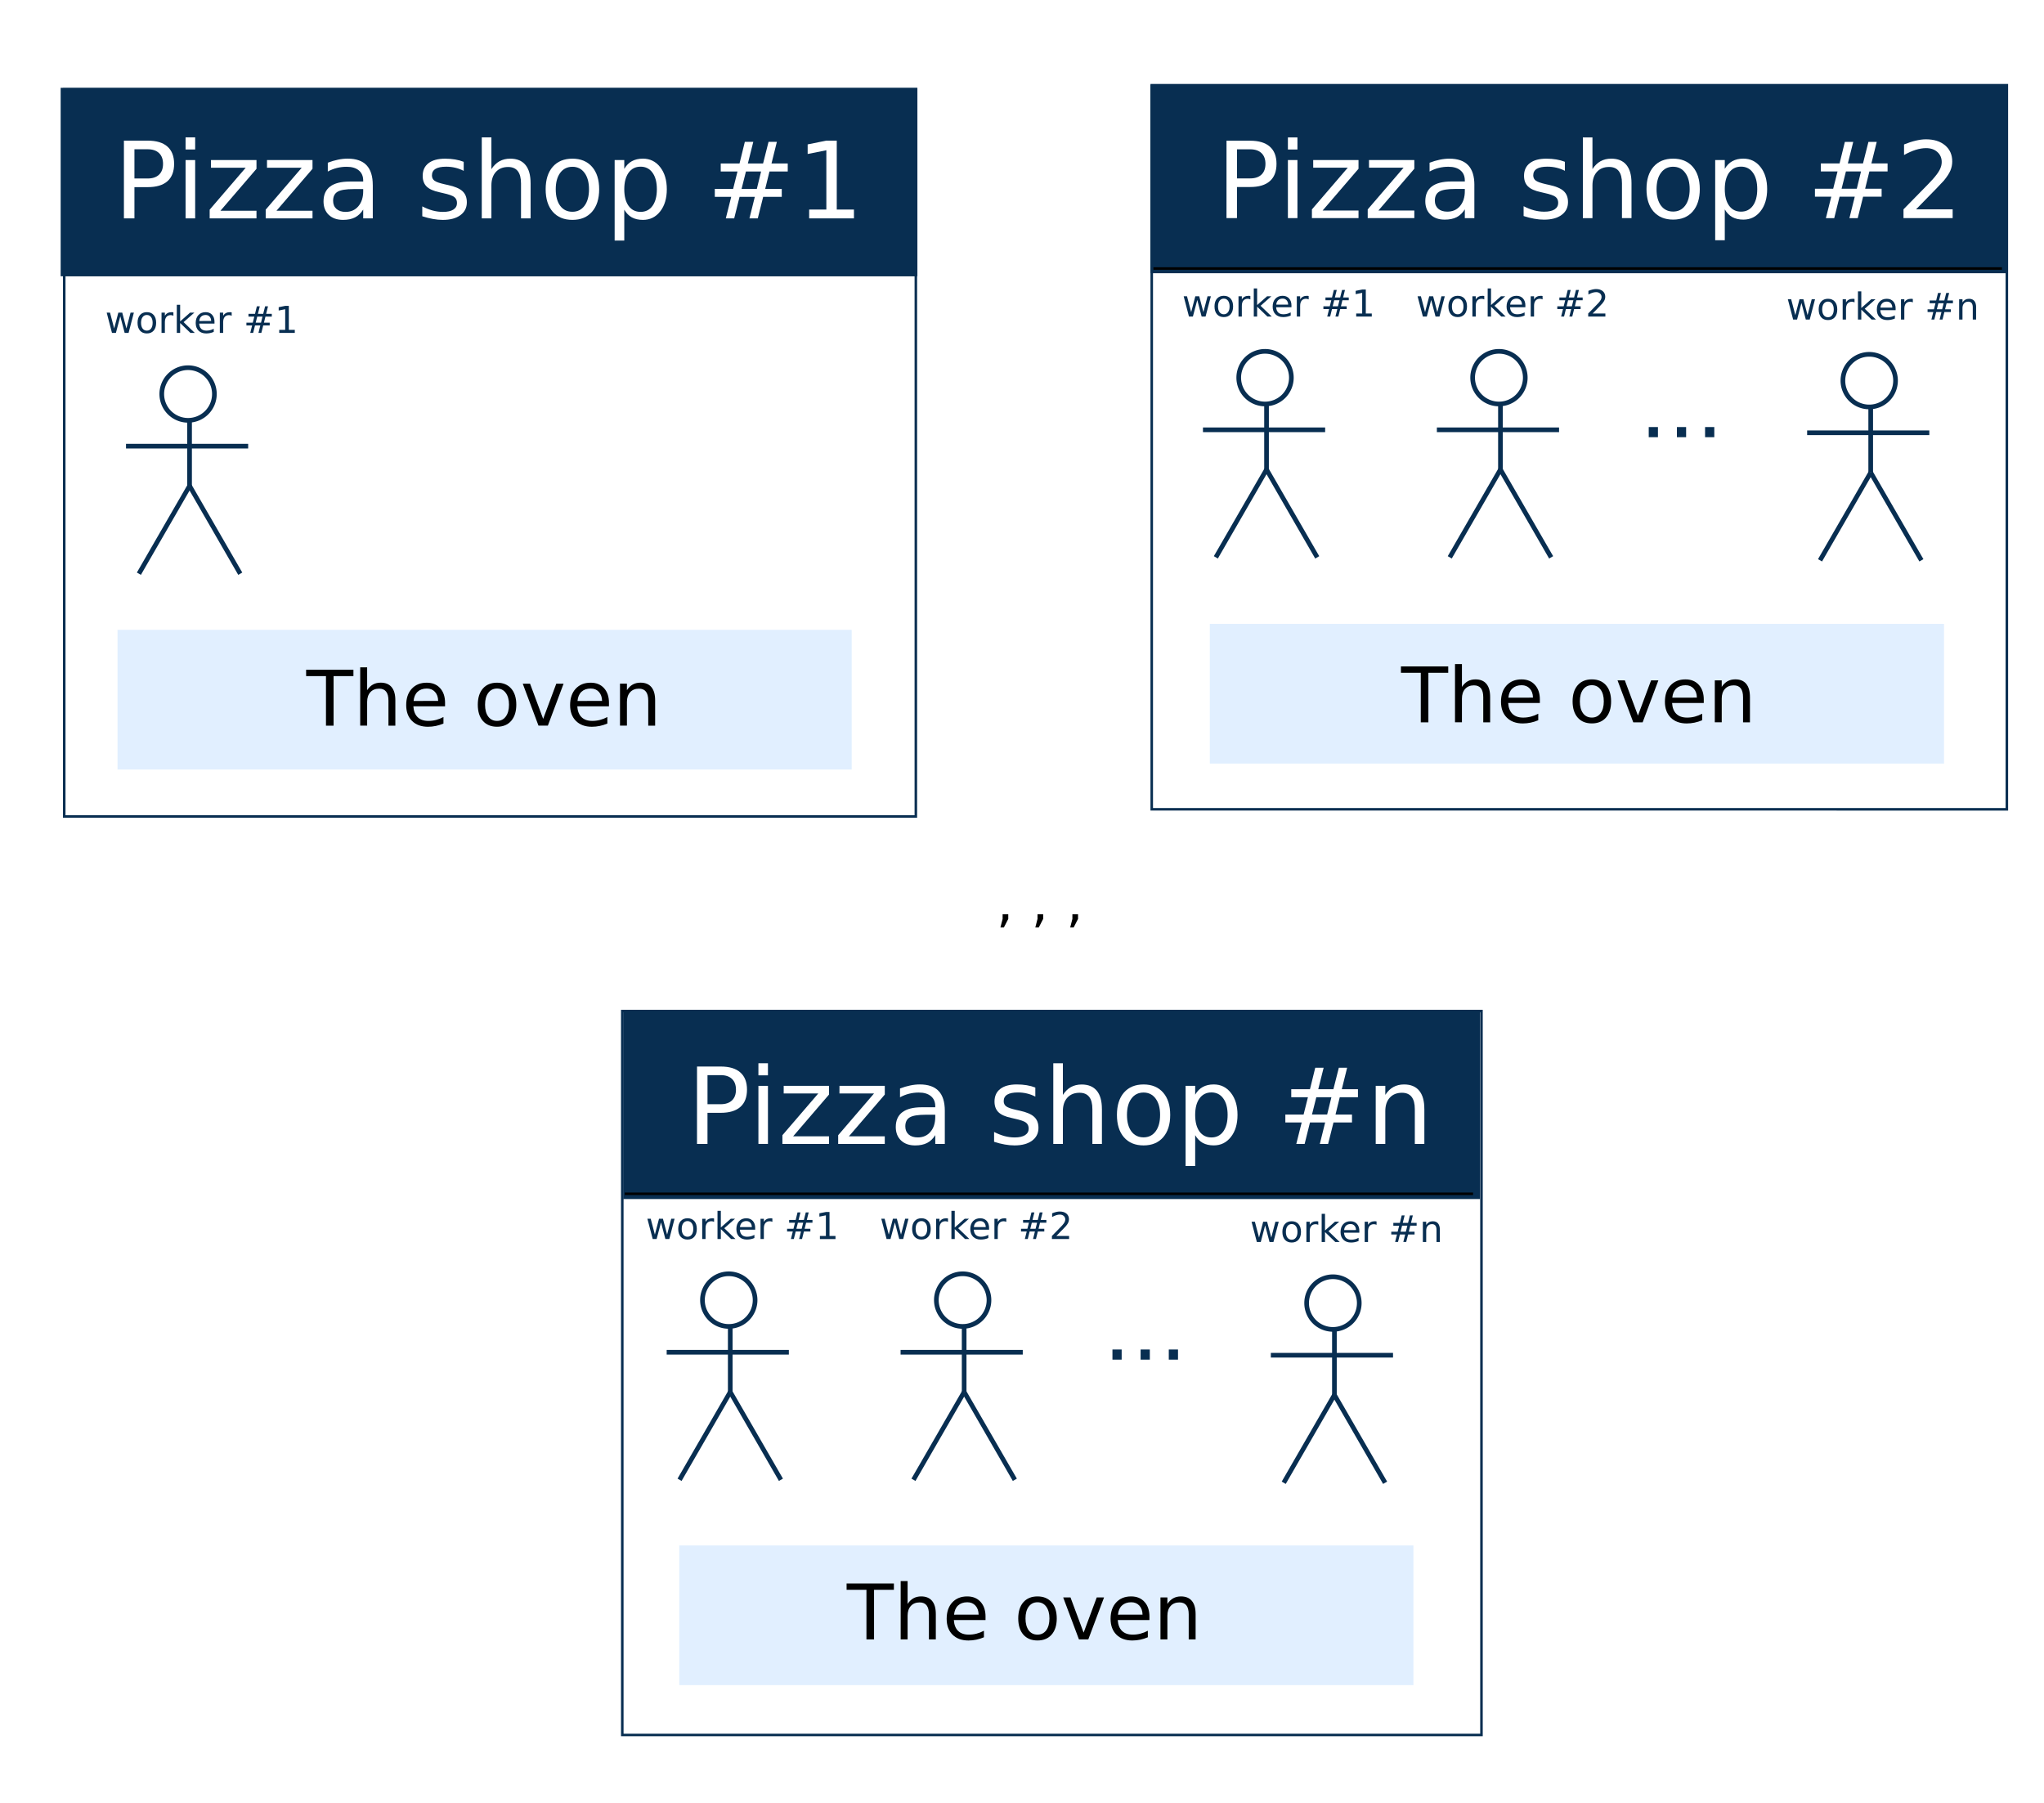 <?xml version="1.0" encoding="UTF-8" standalone="no"?>
<!-- Created with Inkscape (http://www.inkscape.org/) -->

<svg
   xmlns:dc="http://purl.org/dc/elements/1.1/"
   xmlns:cc="http://creativecommons.org/ns#"
   xmlns:rdf="http://www.w3.org/1999/02/22-rdf-syntax-ns#"
   xmlns:svg="http://www.w3.org/2000/svg"
   xmlns="http://www.w3.org/2000/svg"
   xmlns:sodipodi="http://sodipodi.sourceforge.net/DTD/sodipodi-0.dtd"
   xmlns:inkscape="http://www.inkscape.org/namespaces/inkscape"
   width="110mm"
   height="97mm"
   viewBox="0 0 110 97"
   version="1.1"
   id="svg1256"
   inkscape:version="0.92.4 (unknown)"
   sodipodi:docname="shops.svg">
  <defs
     id="defs1250" />
  <sodipodi:namedview
     id="base"
     pagecolor="#ffffff"
     bordercolor="#666666"
     borderopacity="1.0"
     inkscape:pageopacity="0.0"
     inkscape:pageshadow="2"
     inkscape:zoom="1.5333234"
     inkscape:cx="396.85039"
     inkscape:cy="235.48134"
     inkscape:document-units="mm"
     inkscape:current-layer="layer1"
     showgrid="false"
     inkscape:window-width="1920"
     inkscape:window-height="1016"
     inkscape:window-x="0"
     inkscape:window-y="27"
     inkscape:window-maximized="1" />
  <rect width="100%" height="100%" fill="#ffffff" />
  <g
     inkscape:label="Layer 1"
     inkscape:groupmode="layer"
     id="layer1"
     transform="translate(0,-200)">
    <path
       style="opacity:1;vector-effect:none;fill:#082e51;fill-opacity:1;stroke:#082e51;stroke-width:0.167;stroke-linecap:butt;stroke-linejoin:miter;stroke-miterlimit:4;stroke-dasharray:none;stroke-dashoffset:0;stroke-opacity:1"
       d="m 33.624,254.463 h 45.939 v 9.974 H 33.624 Z"
       id="rect2560-1"
       inkscape:connector-curvature="0" />
    <path
       style="opacity:1;vector-effect:none;fill:#082e51;fill-opacity:1;stroke:#082e51;stroke-width:0.167;stroke-linecap:butt;stroke-linejoin:miter;stroke-miterlimit:4;stroke-dasharray:none;stroke-dashoffset:0;stroke-opacity:1"
       d="m 61.992,204.644 h 45.939 v 9.974 H 61.992 Z"
       id="rect2560-7"
       inkscape:connector-curvature="0" />
    <flowRoot
       xml:space="preserve"
       id="flowRoot2271"
       style="font-style:normal;font-weight:normal;font-size:13.333px;line-height:1.25;font-family:sans-serif;letter-spacing:0px;word-spacing:0px;direction:ltr;fill:#000000;fill-opacity:1;stroke:none"
       transform="translate(-52.284,0.518)"><flowRegion
         id="flowRegion2273"><rect
           id="rect2275"
           width="312.143"
           height="268.571"
           x="237.857"
           y="368.948" /></flowRegion><flowPara
         id="flowPara2277" /></flowRoot>    <path
       style="opacity:1;vector-effect:none;fill:none;fill-opacity:1;stroke:#082e51;stroke-width:0.136;stroke-linecap:butt;stroke-linejoin:miter;stroke-miterlimit:4;stroke-dasharray:none;stroke-dashoffset:0;stroke-opacity:1"
       d="M 3.457,204.809 H 49.287 V 243.936 H 3.457 Z"
       id="rect1801"
       inkscape:connector-curvature="0" />
    <path
       style="fill:none;stroke:#000000;stroke-width:0.136;stroke-linecap:butt;stroke-linejoin:miter;stroke-miterlimit:4;stroke-dasharray:none;stroke-opacity:1"
       d="M 3.431,214.783 H 49.287"
       id="path1803"
       inkscape:connector-curvature="0" />
    <path
       style="opacity:1;vector-effect:none;fill:#082e51;fill-opacity:1;stroke:#082e51;stroke-width:0.167;stroke-linecap:butt;stroke-linejoin:miter;stroke-miterlimit:4;stroke-dasharray:none;stroke-dashoffset:0;stroke-opacity:1"
       d="M 3.348,204.809 H 49.287 v 9.974 H 3.348 Z"
       id="rect2560"
       inkscape:connector-curvature="0" />
    <g
       aria-label="Pizza shop #1"
       style="font-style:normal;font-weight:normal;font-size:7.173px;line-height:1.25;font-family:sans-serif;letter-spacing:0px;word-spacing:0px;direction:ltr;fill:#ffffff;fill-opacity:1;stroke:none;stroke-width:0.179"
       id="text1809"
       transform="translate(-52.284,0.518)">
      <path
         d="m 59.519,207.515 v 1.572 h 0.712 q 0.395,0 0.611,-0.205 0.216,-0.205 0.216,-0.583 0,-0.375 -0.216,-0.58 -0.216,-0.205 -0.611,-0.205 z m -0.566,-0.465 h 1.278 q 0.703,0 1.062,0.319 0.361,0.317 0.361,0.93 0,0.619 -0.361,0.936 -0.359,0.317 -1.062,0.317 h -0.712 v 1.681 h -0.566 z"
         style="font-size:5.738px;fill:#ffffff;fill-opacity:1;stroke-width:0.179"
         id="path4849"
         inkscape:connector-curvature="0" />
      <path
         d="m 62.271,208.095 h 0.516 v 3.138 h -0.516 z m 0,-1.222 h 0.516 v 0.653 h -0.516 z"
         style="font-size:5.738px;fill:#ffffff;fill-opacity:1;stroke-width:0.179"
         id="path4851"
         inkscape:connector-curvature="0" />
      <path
         d="m 63.638,208.095 h 2.449 v 0.471 l -1.939,2.256 h 1.939 v 0.412 h -2.519 v -0.471 l 1.939,-2.256 h -1.869 z"
         style="font-size:5.738px;fill:#ffffff;fill-opacity:1;stroke-width:0.179"
         id="path4853"
         inkscape:connector-curvature="0" />
      <path
         d="m 66.653,208.095 h 2.449 v 0.471 l -1.939,2.256 h 1.939 v 0.412 h -2.519 v -0.471 l 1.939,-2.256 h -1.869 z"
         style="font-size:5.738px;fill:#ffffff;fill-opacity:1;stroke-width:0.179"
         id="path4855"
         inkscape:connector-curvature="0" />
      <path
         d="m 71.318,209.656 q -0.625,0 -0.866,0.143 -0.241,0.143 -0.241,0.488 0,0.275 0.179,0.437 0.182,0.16 0.493,0.16 0.429,0 0.686,-0.303 0.261,-0.305 0.261,-0.81 v -0.115 z m 1.028,-0.213 v 1.79 h -0.516 v -0.476 q -0.177,0.286 -0.44,0.423 -0.263,0.134 -0.644,0.134 -0.482,0 -0.768,-0.269 -0.283,-0.272 -0.283,-0.726 0,-0.53 0.353,-0.799 0.356,-0.269 1.059,-0.269 h 0.723 v -0.05 q 0,-0.356 -0.235,-0.549 -0.233,-0.196 -0.656,-0.196 -0.269,0 -0.524,0.064 -0.255,0.064 -0.49,0.193 v -0.476 q 0.283,-0.109 0.549,-0.163 0.266,-0.056 0.518,-0.056 0.681,0 1.017,0.353 0.336,0.353 0.336,1.07 z"
         style="font-size:5.738px;fill:#ffffff;fill-opacity:1;stroke-width:0.179"
         id="path4857"
         inkscape:connector-curvature="0" />
      <path
         d="m 77.239,208.188 v 0.488 q -0.219,-0.112 -0.454,-0.168 -0.235,-0.056 -0.488,-0.056 -0.384,0 -0.577,0.118 -0.191,0.118 -0.191,0.353 0,0.179 0.137,0.283 0.137,0.101 0.552,0.193 l 0.177,0.039 q 0.549,0.118 0.779,0.333 0.233,0.213 0.233,0.597 0,0.437 -0.347,0.692 -0.345,0.255 -0.95,0.255 -0.252,0 -0.527,-0.05 -0.272,-0.048 -0.574,-0.146 v -0.532 q 0.286,0.148 0.563,0.224 0.277,0.073 0.549,0.073 0.364,0 0.56,-0.123 0.196,-0.126 0.196,-0.353 0,-0.21 -0.143,-0.322 -0.14,-0.112 -0.619,-0.216 l -0.179,-0.042 q -0.479,-0.101 -0.692,-0.308 -0.213,-0.21 -0.213,-0.574 0,-0.443 0.314,-0.684 0.314,-0.241 0.891,-0.241 0.286,0 0.538,0.042 0.252,0.042 0.465,0.126 z"
         style="font-size:5.738px;fill:#ffffff;fill-opacity:1;stroke-width:0.179"
         id="path4859"
         inkscape:connector-curvature="0" />
      <path
         d="m 80.839,209.339 v 1.894 h -0.516 v -1.877 q 0,-0.446 -0.174,-0.667 -0.174,-0.221 -0.521,-0.221 -0.417,0 -0.658,0.266 -0.241,0.266 -0.241,0.726 v 1.774 h -0.518 v -4.36 h 0.518 v 1.709 q 0.185,-0.283 0.434,-0.423 0.252,-0.14 0.58,-0.14 0.541,0 0.818,0.336 0.277,0.333 0.277,0.983 z"
         style="font-size:5.738px;fill:#ffffff;fill-opacity:1;stroke-width:0.179"
         id="path4861"
         inkscape:connector-curvature="0" />
      <path
         d="m 83.089,208.457 q -0.415,0 -0.656,0.325 -0.241,0.322 -0.241,0.885 0,0.563 0.238,0.888 0.241,0.322 0.658,0.322 0.412,0 0.653,-0.325 0.241,-0.325 0.241,-0.885 0,-0.558 -0.241,-0.883 -0.241,-0.328 -0.653,-0.328 z m 0,-0.437 q 0.672,0 1.056,0.437 0.384,0.437 0.384,1.21 0,0.771 -0.384,1.21 -0.384,0.437 -1.056,0.437 -0.675,0 -1.059,-0.437 -0.381,-0.44 -0.381,-1.21 0,-0.773 0.381,-1.21 0.384,-0.437 1.059,-0.437 z"
         style="font-size:5.738px;fill:#ffffff;fill-opacity:1;stroke-width:0.179"
         id="path4863"
         inkscape:connector-curvature="0" />
      <path
         d="m 85.88,210.763 v 1.664 h -0.518 v -4.332 h 0.518 v 0.476 q 0.163,-0.28 0.409,-0.415 0.249,-0.137 0.594,-0.137 0.572,0 0.927,0.454 0.359,0.454 0.359,1.194 0,0.74 -0.359,1.194 -0.356,0.454 -0.927,0.454 -0.345,0 -0.594,-0.134 -0.247,-0.137 -0.409,-0.417 z m 1.754,-1.096 q 0,-0.569 -0.235,-0.891 -0.233,-0.325 -0.642,-0.325 -0.409,0 -0.644,0.325 -0.233,0.322 -0.233,0.891 0,0.569 0.233,0.894 0.235,0.322 0.644,0.322 0.409,0 0.642,-0.322 0.235,-0.325 0.235,-0.894 z"
         style="font-size:5.738px;fill:#ffffff;fill-opacity:1;stroke-width:0.179"
         id="path4865"
         inkscape:connector-curvature="0" />
      <path
         d="m 93.243,208.709 h -0.815 l -0.235,0.936 h 0.821 z m -0.42,-1.594 -0.291,1.163 h 0.818 l 0.294,-1.163 h 0.448 l -0.289,1.163 h 0.874 v 0.431 h -0.983 l -0.23,0.936 h 0.891 v 0.429 h -1 l -0.291,1.16 h -0.448 l 0.289,-1.16 h -0.821 l -0.289,1.16 h -0.451 l 0.291,-1.16 h -0.883 v -0.429 h 0.986 l 0.235,-0.936 h -0.902 v -0.431 h 1.011 l 0.286,-1.163 z"
         style="font-size:5.738px;fill:#ffffff;fill-opacity:1;stroke-width:0.179"
         id="path4867"
         inkscape:connector-curvature="0" />
      <path
         d="m 95.83,210.757 h 0.925 v -3.191 l -1.006,0.202 v -0.516 l 1,-0.202 h 0.566 v 3.707 h 0.925 v 0.476 h -2.41 z"
         style="font-size:5.738px;fill:#ffffff;fill-opacity:1;stroke-width:0.179"
         id="path4869"
         inkscape:connector-curvature="0" />
    </g>
    <path
       style="opacity:1;vector-effect:none;fill:none;fill-opacity:1;stroke:#082e51;stroke-width:0.136;stroke-linecap:butt;stroke-linejoin:miter;stroke-miterlimit:4;stroke-dasharray:none;stroke-dashoffset:0;stroke-opacity:1"
       d="m 33.489,254.405 h 46.238 v 38.954 H 33.489 Z"
       id="rect1801-6-6"
       inkscape:connector-curvature="0" />
    <path
       style="fill:none;stroke:#000000;stroke-width:0.135;stroke-linecap:butt;stroke-linejoin:miter;stroke-miterlimit:4;stroke-dasharray:none;stroke-opacity:1"
       d="M 33.62,264.239 H 79.275"
       id="path1803-7-8"
       inkscape:connector-curvature="0" />
    <g
       aria-label="Pizza shop #n"
       style="font-style:normal;font-weight:normal;font-size:7.141px;line-height:1.25;font-family:sans-serif;letter-spacing:0px;word-spacing:0px;direction:ltr;fill:#ffffff;fill-opacity:1;stroke:none;stroke-width:0.179"
       id="text1809-5-9"
       transform="translate(-49.524,182.44)">
      <path
         d="m 87.599,75.413 v 1.565 h 0.709 q 0.393,0 0.608,-0.204 0.215,-0.204 0.215,-0.58 0,-0.374 -0.215,-0.577 -0.215,-0.204 -0.608,-0.204 z m -0.564,-0.463 h 1.272 q 0.7,0 1.057,0.318 0.36,0.315 0.36,0.926 0,0.617 -0.36,0.932 -0.357,0.315 -1.057,0.315 h -0.709 v 1.674 h -0.564 z"
         style="font-size:5.713px;fill:#ffffff;fill-opacity:1;stroke-width:0.179"
         id="path4825"
         inkscape:connector-curvature="0" />
      <path
         d="m 90.339,75.99 h 0.513 v 3.124 h -0.513 z m 0,-1.216 h 0.513 v 0.65 h -0.513 z"
         style="font-size:5.713px;fill:#ffffff;fill-opacity:1;stroke-width:0.179"
         id="path4827"
         inkscape:connector-curvature="0" />
      <path
         d="m 91.7,75.99 h 2.438 v 0.469 L 92.208,78.705 h 1.93 v 0.41 h -2.508 v -0.469 l 1.93,-2.246 h -1.861 z"
         style="font-size:5.713px;fill:#ffffff;fill-opacity:1;stroke-width:0.179"
         id="path4829"
         inkscape:connector-curvature="0" />
      <path
         d="m 94.702,75.99 h 2.438 v 0.469 L 95.209,78.705 h 1.93 v 0.41 h -2.508 v -0.469 l 1.93,-2.246 h -1.861 z"
         style="font-size:5.713px;fill:#ffffff;fill-opacity:1;stroke-width:0.179"
         id="path4831"
         inkscape:connector-curvature="0" />
      <path
         d="m 99.346,77.544 q -0.622,0 -0.862,0.142 -0.24,0.142 -0.24,0.485 0,0.273 0.179,0.435 0.181,0.159 0.491,0.159 0.427,0 0.683,-0.301 0.259,-0.304 0.259,-0.806 v -0.114 z m 1.024,-0.212 v 1.783 h -0.513 v -0.474 q -0.176,0.285 -0.438,0.421 -0.262,0.134 -0.642,0.134 -0.48,0 -0.764,-0.268 -0.282,-0.271 -0.282,-0.723 0,-0.527 0.351,-0.795 0.354,-0.268 1.054,-0.268 h 0.72 v -0.05 q 0,-0.354 -0.234,-0.547 -0.232,-0.195 -0.653,-0.195 -0.268,0 -0.522,0.064 -0.254,0.064 -0.488,0.192 v -0.474 q 0.282,-0.109 0.547,-0.162 0.265,-0.056 0.516,-0.056 0.678,0 1.013,0.351 0.335,0.351 0.335,1.066 z"
         style="font-size:5.713px;fill:#ffffff;fill-opacity:1;stroke-width:0.179"
         id="path4833"
         inkscape:connector-curvature="0" />
      <path
         d="m 105.241,76.083 v 0.485 q -0.218,-0.112 -0.452,-0.167 -0.234,-0.056 -0.485,-0.056 -0.382,0 -0.575,0.117 -0.19,0.117 -0.19,0.351 0,0.179 0.137,0.282 0.137,0.1 0.55,0.192 l 0.176,0.039 q 0.547,0.117 0.776,0.332 0.232,0.212 0.232,0.594 0,0.435 -0.346,0.689 -0.343,0.254 -0.946,0.254 -0.251,0 -0.524,-0.05 -0.271,-0.047 -0.572,-0.145 v -0.53 q 0.285,0.148 0.561,0.223 0.276,0.073 0.547,0.073 0.363,0 0.558,-0.123 0.195,-0.126 0.195,-0.351 0,-0.209 -0.142,-0.321 -0.139,-0.112 -0.617,-0.215 l -0.179,-0.042 q -0.477,-0.1 -0.689,-0.307 -0.212,-0.209 -0.212,-0.572 0,-0.441 0.312,-0.681 0.312,-0.24 0.887,-0.24 0.285,0 0.536,0.042 0.251,0.042 0.463,0.126 z"
         style="font-size:5.713px;fill:#ffffff;fill-opacity:1;stroke-width:0.179"
         id="path4835"
         inkscape:connector-curvature="0" />
      <path
         d="m 108.825,77.229 v 1.886 h -0.513 v -1.869 q 0,-0.444 -0.173,-0.664 -0.173,-0.22 -0.519,-0.22 -0.416,0 -0.656,0.265 -0.24,0.265 -0.24,0.723 v 1.766 h -0.516 v -4.341 h 0.516 v 1.702 q 0.184,-0.282 0.432,-0.421 0.251,-0.139 0.577,-0.139 0.538,0 0.815,0.335 0.276,0.332 0.276,0.979 z"
         style="font-size:5.713px;fill:#ffffff;fill-opacity:1;stroke-width:0.179"
         id="path4837"
         inkscape:connector-curvature="0" />
      <path
         d="m 111.066,76.35 q -0.413,0 -0.653,0.324 -0.24,0.321 -0.24,0.882 0,0.561 0.237,0.884 0.24,0.321 0.656,0.321 0.41,0 0.65,-0.324 0.24,-0.324 0.24,-0.882 0,-0.555 -0.24,-0.879 -0.24,-0.326 -0.65,-0.326 z m 0,-0.435 q 0.67,0 1.052,0.435 0.382,0.435 0.382,1.205 0,0.767 -0.382,1.205 -0.382,0.435 -1.052,0.435 -0.672,0 -1.054,-0.435 -0.379,-0.438 -0.379,-1.205 0,-0.77 0.379,-1.205 0.382,-0.435 1.054,-0.435 z"
         style="font-size:5.713px;fill:#ffffff;fill-opacity:1;stroke-width:0.179"
         id="path4839"
         inkscape:connector-curvature="0" />
      <path
         d="m 113.844,78.646 v 1.657 h -0.516 V 75.99 h 0.516 v 0.474 q 0.162,-0.279 0.407,-0.413 0.248,-0.137 0.591,-0.137 0.569,0 0.923,0.452 0.357,0.452 0.357,1.188 0,0.736 -0.357,1.188 -0.354,0.452 -0.923,0.452 -0.343,0 -0.591,-0.134 -0.245,-0.137 -0.407,-0.416 z m 1.746,-1.091 q 0,-0.566 -0.234,-0.887 -0.232,-0.324 -0.639,-0.324 -0.407,0 -0.642,0.324 -0.232,0.321 -0.232,0.887 0,0.566 0.232,0.89 0.234,0.321 0.642,0.321 0.407,0 0.639,-0.321 0.234,-0.324 0.234,-0.89 z"
         style="font-size:5.713px;fill:#ffffff;fill-opacity:1;stroke-width:0.179"
         id="path4841"
         inkscape:connector-curvature="0" />
      <path
         d="m 121.175,76.601 h -0.812 l -0.234,0.932 h 0.817 z m -0.418,-1.587 -0.29,1.158 h 0.815 l 0.293,-1.158 h 0.446 l -0.287,1.158 h 0.87 v 0.43 h -0.979 l -0.229,0.932 h 0.887 v 0.427 h -0.996 l -0.29,1.155 h -0.446 l 0.287,-1.155 h -0.817 l -0.287,1.155 h -0.449 l 0.29,-1.155 h -0.879 v -0.427 h 0.982 l 0.234,-0.932 h -0.898 v -0.43 h 1.007 l 0.285,-1.158 z"
         style="font-size:5.713px;fill:#ffffff;fill-opacity:1;stroke-width:0.179"
         id="path4843"
         inkscape:connector-curvature="0" />
      <path
         d="m 126.177,77.229 v 1.886 h -0.513 v -1.869 q 0,-0.444 -0.173,-0.664 -0.173,-0.22 -0.519,-0.22 -0.416,0 -0.656,0.265 -0.24,0.265 -0.24,0.723 v 1.766 h -0.516 V 75.99 h 0.516 v 0.485 q 0.184,-0.282 0.432,-0.421 0.251,-0.139 0.577,-0.139 0.538,0 0.815,0.335 0.276,0.332 0.276,0.979 z"
         style="font-size:5.713px;fill:#ffffff;fill-opacity:1;stroke-width:0.179"
         id="path4845"
         inkscape:connector-curvature="0" />
    </g>
    <path
       style="opacity:1;vector-effect:none;fill:none;fill-opacity:1;stroke:#082e51;stroke-width:0.136;stroke-linecap:butt;stroke-linejoin:miter;stroke-miterlimit:4;stroke-dasharray:none;stroke-dashoffset:0;stroke-opacity:1"
       d="m 61.982,204.585 h 46.019 v 38.964 H 61.982 Z"
       id="rect1801-6"
       inkscape:connector-curvature="0" />
    <path
       style="fill:none;stroke:#000000;stroke-width:0.135;stroke-linecap:butt;stroke-linejoin:miter;stroke-miterlimit:4;stroke-dasharray:none;stroke-opacity:1"
       d="M 62.072,214.448 H 107.737"
       id="path1803-7"
       inkscape:connector-curvature="0" />
    <g
       aria-label="Pizza shop #2"
       style="font-style:normal;font-weight:normal;font-size:7.143px;line-height:1.25;font-family:sans-serif;letter-spacing:0px;word-spacing:0px;direction:ltr;fill:#ffffff;fill-opacity:1;stroke:none;stroke-width:0.179"
       id="text1809-5"
       transform="translate(-49.524,182.44)">
      <path
         d="m 116.094,25.595 v 1.565 h 0.709 q 0.393,0 0.608,-0.204 0.215,-0.204 0.215,-0.58 0,-0.374 -0.215,-0.578 -0.215,-0.204 -0.608,-0.204 z m -0.564,-0.463 h 1.272 q 0.7,0 1.058,0.318 0.36,0.315 0.36,0.926 0,0.617 -0.36,0.932 -0.357,0.315 -1.058,0.315 h -0.709 v 1.674 h -0.564 z"
         style="font-size:5.714px;fill:#ffffff;fill-opacity:1;stroke-width:0.179"
         id="path4801"
         inkscape:connector-curvature="0" />
      <path
         d="m 118.834,26.172 h 0.513 v 3.125 h -0.513 z m 0,-1.217 h 0.513 v 0.65 h -0.513 z"
         style="font-size:5.714px;fill:#ffffff;fill-opacity:1;stroke-width:0.179"
         id="path4803"
         inkscape:connector-curvature="0" />
      <path
         d="m 120.195,26.172 h 2.439 v 0.469 l -1.931,2.246 h 1.931 v 0.41 h -2.508 v -0.469 l 1.931,-2.246 h -1.861 z"
         style="font-size:5.714px;fill:#ffffff;fill-opacity:1;stroke-width:0.179"
         id="path4805"
         inkscape:connector-curvature="0" />
      <path
         d="m 123.198,26.172 h 2.439 v 0.469 l -1.931,2.246 h 1.931 v 0.41 h -2.508 v -0.469 l 1.931,-2.246 h -1.861 z"
         style="font-size:5.714px;fill:#ffffff;fill-opacity:1;stroke-width:0.179"
         id="path4807"
         inkscape:connector-curvature="0" />
      <path
         d="m 127.844,27.727 q -0.622,0 -0.862,0.142 -0.24,0.142 -0.24,0.486 0,0.273 0.179,0.435 0.181,0.159 0.491,0.159 0.427,0 0.684,-0.301 0.259,-0.304 0.259,-0.806 v -0.114 z m 1.024,-0.212 v 1.783 h -0.513 v -0.474 q -0.176,0.285 -0.438,0.421 -0.262,0.134 -0.642,0.134 -0.48,0 -0.765,-0.268 -0.282,-0.271 -0.282,-0.723 0,-0.527 0.352,-0.795 0.354,-0.268 1.055,-0.268 h 0.72 v -0.05 q 0,-0.354 -0.234,-0.547 -0.232,-0.195 -0.653,-0.195 -0.268,0 -0.522,0.064 -0.254,0.064 -0.488,0.193 v -0.474 q 0.282,-0.109 0.547,-0.162 0.265,-0.056 0.516,-0.056 0.678,0 1.013,0.352 0.335,0.352 0.335,1.066 z"
         style="font-size:5.714px;fill:#ffffff;fill-opacity:1;stroke-width:0.179"
         id="path4809"
         inkscape:connector-curvature="0" />
      <path
         d="m 133.739,26.265 v 0.486 q -0.218,-0.112 -0.452,-0.167 -0.234,-0.056 -0.485,-0.056 -0.382,0 -0.575,0.117 -0.19,0.117 -0.19,0.352 0,0.179 0.137,0.282 0.137,0.1 0.55,0.193 l 0.176,0.039 q 0.547,0.117 0.776,0.332 0.232,0.212 0.232,0.594 0,0.435 -0.346,0.689 -0.343,0.254 -0.946,0.254 -0.251,0 -0.525,-0.05 -0.271,-0.047 -0.572,-0.145 v -0.53 q 0.285,0.148 0.561,0.223 0.276,0.073 0.547,0.073 0.363,0 0.558,-0.123 0.195,-0.126 0.195,-0.352 0,-0.209 -0.142,-0.321 -0.14,-0.112 -0.617,-0.215 l -0.179,-0.042 q -0.477,-0.1 -0.689,-0.307 -0.212,-0.209 -0.212,-0.572 0,-0.441 0.313,-0.681 0.313,-0.24 0.887,-0.24 0.285,0 0.536,0.042 0.251,0.042 0.463,0.126 z"
         style="font-size:5.714px;fill:#ffffff;fill-opacity:1;stroke-width:0.179"
         id="path4811"
         inkscape:connector-curvature="0" />
      <path
         d="m 137.325,27.411 v 1.886 h -0.513 v -1.869 q 0,-0.444 -0.173,-0.664 -0.173,-0.22 -0.519,-0.22 -0.416,0 -0.656,0.265 -0.24,0.265 -0.24,0.723 v 1.766 h -0.516 v -4.342 h 0.516 v 1.702 q 0.184,-0.282 0.432,-0.421 0.251,-0.14 0.578,-0.14 0.539,0 0.815,0.335 0.276,0.332 0.276,0.979 z"
         style="font-size:5.714px;fill:#ffffff;fill-opacity:1;stroke-width:0.179"
         id="path4813"
         inkscape:connector-curvature="0" />
      <path
         d="m 139.566,26.532 q -0.413,0 -0.653,0.324 -0.24,0.321 -0.24,0.882 0,0.561 0.237,0.885 0.24,0.321 0.656,0.321 0.41,0 0.65,-0.324 0.24,-0.324 0.24,-0.882 0,-0.555 -0.24,-0.879 -0.24,-0.326 -0.65,-0.326 z m 0,-0.435 q 0.67,0 1.052,0.435 0.382,0.435 0.382,1.205 0,0.767 -0.382,1.205 -0.382,0.435 -1.052,0.435 -0.672,0 -1.055,-0.435 -0.379,-0.438 -0.379,-1.205 0,-0.77 0.379,-1.205 0.382,-0.435 1.055,-0.435 z"
         style="font-size:5.714px;fill:#ffffff;fill-opacity:1;stroke-width:0.179"
         id="path4815"
         inkscape:connector-curvature="0" />
      <path
         d="m 142.345,28.829 v 1.657 h -0.516 v -4.314 h 0.516 v 0.474 q 0.162,-0.279 0.407,-0.413 0.248,-0.137 0.592,-0.137 0.569,0 0.924,0.452 0.357,0.452 0.357,1.189 0,0.737 -0.357,1.189 -0.354,0.452 -0.924,0.452 -0.343,0 -0.592,-0.134 -0.246,-0.137 -0.407,-0.416 z m 1.747,-1.091 q 0,-0.566 -0.234,-0.887 -0.232,-0.324 -0.639,-0.324 -0.407,0 -0.642,0.324 -0.232,0.321 -0.232,0.887 0,0.566 0.232,0.89 0.234,0.321 0.642,0.321 0.407,0 0.639,-0.321 0.234,-0.324 0.234,-0.89 z"
         style="font-size:5.714px;fill:#ffffff;fill-opacity:1;stroke-width:0.179"
         id="path4817"
         inkscape:connector-curvature="0" />
      <path
         d="m 149.677,26.784 h -0.812 l -0.234,0.932 h 0.818 z m -0.419,-1.588 -0.29,1.158 h 0.815 l 0.293,-1.158 h 0.446 l -0.287,1.158 h 0.871 v 0.43 h -0.979 l -0.229,0.932 h 0.887 v 0.427 h -0.996 l -0.29,1.155 h -0.446 l 0.287,-1.155 h -0.818 l -0.287,1.155 h -0.449 l 0.29,-1.155 h -0.879 v -0.427 h 0.982 l 0.234,-0.932 h -0.898 v -0.43 h 1.007 l 0.285,-1.158 z"
         style="font-size:5.714px;fill:#ffffff;fill-opacity:1;stroke-width:0.179"
         id="path4819"
         inkscape:connector-curvature="0" />
      <path
         d="m 152.641,28.823 h 1.967 v 0.474 h -2.645 v -0.474 q 0.321,-0.332 0.873,-0.89 0.555,-0.561 0.698,-0.723 0.271,-0.304 0.377,-0.513 0.109,-0.212 0.109,-0.416 0,-0.332 -0.234,-0.541 -0.232,-0.209 -0.605,-0.209 -0.265,0 -0.561,0.092 -0.293,0.092 -0.628,0.279 v -0.569 q 0.34,-0.137 0.636,-0.206 0.296,-0.07 0.541,-0.07 0.647,0 1.032,0.324 0.385,0.324 0.385,0.865 0,0.257 -0.098,0.488 -0.095,0.229 -0.349,0.541 -0.07,0.081 -0.444,0.469 -0.374,0.385 -1.055,1.08 z"
         style="font-size:5.714px;fill:#ffffff;fill-opacity:1;stroke-width:0.179"
         id="path4821"
         inkscape:connector-curvature="0" />
    </g>
    <g
       aria-label=", , , "
       style="font-style:normal;font-weight:normal;font-size:2.949px;line-height:1.25;font-family:sans-serif;letter-spacing:0px;word-spacing:0px;direction:ltr;fill:#000000;fill-opacity:1;stroke:none;stroke-width:0.221"
       id="text2690"
       transform="translate(-49.524,182.44)">
      <path
         d="m 103.481,66.758 h 0.304 v 0.248 l -0.236,0.461 h -0.186 l 0.118,-0.461 z"
         style="stroke-width:0.221"
         id="path4794"
         inkscape:connector-curvature="0" />
      <path
         d="m 105.359,66.758 h 0.304 v 0.248 l -0.236,0.461 h -0.186 l 0.118,-0.461 z"
         style="stroke-width:0.221"
         id="path4796"
         inkscape:connector-curvature="0" />
      <path
         d="m 107.236,66.758 h 0.304 v 0.248 l -0.236,0.461 h -0.186 l 0.118,-0.461 z"
         style="stroke-width:0.221"
         id="path4798"
         inkscape:connector-curvature="0" />
    </g>
    <path
       style="opacity:1;vector-effect:none;fill:none;fill-opacity:1;stroke:#082e51;stroke-width:0.251;stroke-linecap:butt;stroke-linejoin:miter;stroke-miterlimit:4;stroke-dasharray:none;stroke-dashoffset:0;stroke-opacity:1"
       d="m 40.636,269.959 a 1.416,1.416 0 0 1 -1.416,1.416 1.416,1.416 0 0 1 -1.416,-1.416 1.416,1.416 0 0 1 1.416,-1.416 1.416,1.416 0 0 1 1.416,1.416 z"
       id="path1811-7-6"
       inkscape:connector-curvature="0" />
    <path
       style="fill:none;fill-opacity:1;stroke:#082e51;stroke-width:0.251;stroke-linecap:butt;stroke-linejoin:miter;stroke-miterlimit:4;stroke-dasharray:none;stroke-opacity:1"
       d="m 39.299,274.903 2.728,4.725"
       id="path1817-36-4"
       inkscape:connector-curvature="0" />
    <path
       style="fill:none;fill-opacity:1;stroke:#082e51;stroke-width:0.251;stroke-linecap:butt;stroke-linejoin:miter;stroke-miterlimit:4;stroke-dasharray:none;stroke-opacity:1"
       d="m 39.299,274.903 v -3.581"
       id="path1819-1-9"
       inkscape:connector-curvature="0" />
    <path
       style="fill:none;fill-opacity:1;stroke:#082e51;stroke-width:0.251;stroke-linecap:butt;stroke-linejoin:miter;stroke-miterlimit:4;stroke-dasharray:none;stroke-opacity:1"
       d="m 39.299,274.903 -2.728,4.725"
       id="path1817-3-2-5"
       inkscape:connector-curvature="0" />
    <path
       style="fill:none;fill-opacity:1;stroke:#082e51;stroke-width:0.251;stroke-linecap:butt;stroke-linejoin:miter;stroke-miterlimit:4;stroke-dasharray:none;stroke-opacity:1"
       d="m 35.878,272.765 h 6.575"
       id="path1836-9-0"
       inkscape:connector-curvature="0" />
    <g
       aria-label="worker #1"
       style="font-style:normal;font-weight:normal;font-size:5.987px;line-height:1.25;font-family:sans-serif;letter-spacing:0px;word-spacing:0px;direction:ltr;fill:#082e51;fill-opacity:1;stroke:none;stroke-width:0.251;stroke-miterlimit:4;stroke-dasharray:none;stroke-opacity:1"
       id="text1842-3-4"
       transform="translate(-49.524,182.44)">
      <path
         d="m 84.364,83.141 h 0.179 l 0.224,0.852 0.223,-0.852 h 0.211 l 0.224,0.852 0.223,-0.852 h 0.179 L 85.543,84.232 h -0.211 l -0.235,-0.894 -0.236,0.894 h -0.211 z"
         style="font-size:1.996px;fill:#082e51;fill-opacity:1;stroke:none;stroke-width:0.251;stroke-miterlimit:4;stroke-dasharray:none;stroke-opacity:1"
         id="path4776"
         inkscape:connector-curvature="0" />
      <path
         d="m 86.524,83.267 q -0.144,0 -0.228,0.113 -0.084,0.112 -0.084,0.308 0,0.196 0.083,0.309 0.084,0.112 0.229,0.112 0.143,0 0.227,-0.113 0.084,-0.113 0.084,-0.308 0,-0.194 -0.084,-0.307 -0.084,-0.114 -0.227,-0.114 z m 0,-0.152 q 0.234,0 0.367,0.152 0.133,0.152 0.133,0.421 0,0.268 -0.133,0.421 -0.133,0.152 -0.367,0.152 -0.235,0 -0.368,-0.152 -0.133,-0.153 -0.133,-0.421 0,-0.269 0.133,-0.421 0.133,-0.152 0.368,-0.152 z"
         style="font-size:1.996px;fill:#082e51;fill-opacity:1;stroke:none;stroke-width:0.251;stroke-miterlimit:4;stroke-dasharray:none;stroke-opacity:1"
         id="path4778"
         inkscape:connector-curvature="0" />
      <path
         d="m 87.953,83.309 q -0.03,-0.018 -0.066,-0.025 -0.035,-0.009 -0.078,-0.009 -0.152,0 -0.234,0.099 -0.081,0.098 -0.081,0.284 v 0.575 H 87.314 v -1.091 h 0.18 v 0.17 q 0.057,-0.099 0.147,-0.147 0.091,-0.049 0.22,-0.049 0.019,0 0.041,0.003 0.022,0.002 0.05,0.007 z"
         style="font-size:1.996px;fill:#082e51;fill-opacity:1;stroke:none;stroke-width:0.251;stroke-miterlimit:4;stroke-dasharray:none;stroke-opacity:1"
         id="path4780"
         inkscape:connector-curvature="0" />
      <path
         d="m 88.137,82.716 h 0.18 v 0.895 l 0.535,-0.471 h 0.229 l -0.579,0.511 0.603,0.581 h -0.234 L 88.317,83.699 v 0.533 h -0.18 z"
         style="font-size:1.996px;fill:#082e51;fill-opacity:1;stroke:none;stroke-width:0.251;stroke-miterlimit:4;stroke-dasharray:none;stroke-opacity:1"
         id="path4782"
         inkscape:connector-curvature="0" />
      <path
         d="m 90.164,83.642 v 0.088 h -0.824 q 0.012,0.185 0.111,0.283 0.1,0.096 0.279,0.096 0.103,0 0.2,-0.025 0.097,-0.025 0.193,-0.076 v 0.17 q -0.096,0.041 -0.198,0.062 -0.101,0.021 -0.206,0.021 -0.261,0 -0.414,-0.152 -0.152,-0.152 -0.152,-0.411 0,-0.268 0.144,-0.425 0.145,-0.158 0.391,-0.158 0.22,0 0.348,0.142 0.129,0.141 0.129,0.385 z m -0.179,-0.053 q -0.002,-0.147 -0.083,-0.235 -0.08,-0.088 -0.212,-0.088 -0.15,0 -0.241,0.085 -0.09,0.085 -0.103,0.239 z"
         style="font-size:1.996px;fill:#082e51;fill-opacity:1;stroke:none;stroke-width:0.251;stroke-miterlimit:4;stroke-dasharray:none;stroke-opacity:1"
         id="path4784"
         inkscape:connector-curvature="0" />
      <path
         d="m 91.091,83.309 q -0.03,-0.018 -0.066,-0.025 -0.035,-0.009 -0.078,-0.009 -0.152,0 -0.234,0.099 -0.081,0.098 -0.081,0.284 v 0.575 h -0.18 v -1.091 h 0.18 v 0.17 q 0.057,-0.099 0.147,-0.147 0.091,-0.049 0.22,-0.049 0.019,0 0.041,0.003 0.022,0.002 0.05,0.007 z"
         style="font-size:1.996px;fill:#082e51;fill-opacity:1;stroke:none;stroke-width:0.251;stroke-miterlimit:4;stroke-dasharray:none;stroke-opacity:1"
         id="path4786"
         inkscape:connector-curvature="0" />
      <path
         d="m 92.748,83.354 h -0.284 l -0.082,0.325 h 0.285 z m -0.146,-0.554 -0.101,0.404 h 0.285 l 0.102,-0.404 h 0.156 l -0.1,0.404 h 0.304 v 0.15 h -0.342 l -0.08,0.325 h 0.31 v 0.149 H 92.787 l -0.101,0.403 h -0.156 l 0.1,-0.403 h -0.285 l -0.1,0.403 h -0.157 l 0.101,-0.403 H 91.882 v -0.149 h 0.343 l 0.082,-0.325 H 91.993 v -0.15 h 0.352 l 0.099,-0.404 z"
         style="font-size:1.996px;fill:#082e51;fill-opacity:1;stroke:none;stroke-width:0.251;stroke-miterlimit:4;stroke-dasharray:none;stroke-opacity:1"
         id="path4788"
         inkscape:connector-curvature="0" />
      <path
         d="m 93.648,84.067 h 0.322 v -1.11 l -0.35,0.07 v -0.179 l 0.348,-0.07 h 0.197 v 1.289 h 0.322 v 0.166 h -0.838 z"
         style="font-size:1.996px;fill:#082e51;fill-opacity:1;stroke:none;stroke-width:0.251;stroke-miterlimit:4;stroke-dasharray:none;stroke-opacity:1"
         id="path4790"
         inkscape:connector-curvature="0" />
    </g>
    <path
       style="opacity:1;vector-effect:none;fill:none;fill-opacity:1;stroke:#082e51;stroke-width:0.251;stroke-linecap:butt;stroke-linejoin:miter;stroke-miterlimit:4;stroke-dasharray:none;stroke-dashoffset:0;stroke-opacity:1"
       d="m 53.223,269.959 a 1.416,1.416 0 0 1 -1.416,1.416 1.416,1.416 0 0 1 -1.416,-1.416 1.416,1.416 0 0 1 1.416,-1.416 1.416,1.416 0 0 1 1.416,1.416 z"
       id="path1811-78-1"
       inkscape:connector-curvature="0" />
    <path
       style="fill:none;fill-opacity:1;stroke:#082e51;stroke-width:0.251;stroke-linecap:butt;stroke-linejoin:miter;stroke-miterlimit:4;stroke-dasharray:none;stroke-opacity:1"
       d="m 51.887,274.903 2.728,4.725"
       id="path1817-4-7"
       inkscape:connector-curvature="0" />
    <path
       style="fill:none;fill-opacity:1;stroke:#082e51;stroke-width:0.251;stroke-linecap:butt;stroke-linejoin:miter;stroke-miterlimit:4;stroke-dasharray:none;stroke-opacity:1"
       d="m 51.887,274.903 v -3.581"
       id="path1819-5-2"
       inkscape:connector-curvature="0" />
    <path
       style="fill:none;fill-opacity:1;stroke:#082e51;stroke-width:0.251;stroke-linecap:butt;stroke-linejoin:miter;stroke-miterlimit:4;stroke-dasharray:none;stroke-opacity:1"
       d="m 51.887,274.903 -2.728,4.725"
       id="path1817-3-0-7"
       inkscape:connector-curvature="0" />
    <path
       style="fill:none;fill-opacity:1;stroke:#082e51;stroke-width:0.251;stroke-linecap:butt;stroke-linejoin:miter;stroke-miterlimit:4;stroke-dasharray:none;stroke-opacity:1"
       d="m 48.466,272.765 h 6.575"
       id="path1836-3-2"
       inkscape:connector-curvature="0" />
    <g
       aria-label="worker #2"
       style="font-style:normal;font-weight:normal;font-size:5.987px;line-height:1.25;font-family:sans-serif;letter-spacing:0px;word-spacing:0px;direction:ltr;fill:#082e51;fill-opacity:1;stroke:none;stroke-width:0.251;stroke-miterlimit:4;stroke-dasharray:none;stroke-opacity:1"
       id="text1842-6-2"
       transform="translate(-49.524,182.44)">
      <path
         d="m 96.952,83.141 h 0.179 l 0.224,0.852 0.223,-0.852 h 0.211 l 0.224,0.852 0.223,-0.852 h 0.179 l -0.285,1.091 h -0.211 l -0.235,-0.894 -0.236,0.894 h -0.211 z"
         style="font-size:1.996px;fill:#082e51;fill-opacity:1;stroke:none;stroke-width:0.251;stroke-miterlimit:4;stroke-dasharray:none;stroke-opacity:1"
         id="path4758"
         inkscape:connector-curvature="0" />
      <path
         d="m 99.112,83.267 q -0.144,0 -0.228,0.113 -0.084,0.112 -0.084,0.308 0,0.196 0.083,0.309 0.084,0.112 0.229,0.112 0.143,0 0.227,-0.113 0.084,-0.113 0.084,-0.308 0,-0.194 -0.084,-0.307 -0.084,-0.114 -0.227,-0.114 z m 0,-0.152 q 0.234,0 0.367,0.152 0.133,0.152 0.133,0.421 0,0.268 -0.133,0.421 -0.133,0.152 -0.367,0.152 -0.235,0 -0.368,-0.152 -0.133,-0.153 -0.133,-0.421 0,-0.269 0.133,-0.421 0.133,-0.152 0.368,-0.152 z"
         style="font-size:1.996px;fill:#082e51;fill-opacity:1;stroke:none;stroke-width:0.251;stroke-miterlimit:4;stroke-dasharray:none;stroke-opacity:1"
         id="path4760"
         inkscape:connector-curvature="0" />
      <path
         d="m 100.541,83.309 q -0.03,-0.018 -0.066,-0.025 -0.035,-0.009 -0.078,-0.009 -0.152,0 -0.234,0.099 -0.081,0.098 -0.081,0.284 v 0.575 h -0.18 v -1.091 h 0.18 v 0.17 q 0.057,-0.099 0.147,-0.147 0.091,-0.049 0.22,-0.049 0.018,0 0.041,0.003 0.022,0.002 0.05,0.007 z"
         style="font-size:1.996px;fill:#082e51;fill-opacity:1;stroke:none;stroke-width:0.251;stroke-miterlimit:4;stroke-dasharray:none;stroke-opacity:1"
         id="path4762"
         inkscape:connector-curvature="0" />
      <path
         d="m 100.725,82.716 h 0.18 v 0.895 l 0.535,-0.471 h 0.229 l -0.579,0.511 0.603,0.581 h -0.234 l -0.554,-0.533 v 0.533 h -0.18 z"
         style="font-size:1.996px;fill:#082e51;fill-opacity:1;stroke:none;stroke-width:0.251;stroke-miterlimit:4;stroke-dasharray:none;stroke-opacity:1"
         id="path4764"
         inkscape:connector-curvature="0" />
      <path
         d="m 102.752,83.642 v 0.088 h -0.824 q 0.012,0.185 0.111,0.283 0.1,0.096 0.279,0.096 0.103,0 0.2,-0.025 0.097,-0.025 0.193,-0.076 v 0.17 q -0.097,0.041 -0.198,0.062 -0.101,0.021 -0.206,0.021 -0.261,0 -0.414,-0.152 -0.152,-0.152 -0.152,-0.411 0,-0.268 0.144,-0.425 0.145,-0.158 0.391,-0.158 0.22,0 0.348,0.142 0.129,0.141 0.129,0.385 z m -0.179,-0.053 q -0.002,-0.147 -0.083,-0.235 -0.08,-0.088 -0.212,-0.088 -0.15,0 -0.241,0.085 -0.09,0.085 -0.103,0.239 z"
         style="font-size:1.996px;fill:#082e51;fill-opacity:1;stroke:none;stroke-width:0.251;stroke-miterlimit:4;stroke-dasharray:none;stroke-opacity:1"
         id="path4766"
         inkscape:connector-curvature="0" />
      <path
         d="m 103.679,83.309 q -0.03,-0.018 -0.066,-0.025 -0.035,-0.009 -0.078,-0.009 -0.152,0 -0.234,0.099 -0.081,0.098 -0.081,0.284 v 0.575 h -0.18 v -1.091 h 0.18 v 0.17 q 0.057,-0.099 0.147,-0.147 0.091,-0.049 0.22,-0.049 0.018,0 0.041,0.003 0.022,0.002 0.05,0.007 z"
         style="font-size:1.996px;fill:#082e51;fill-opacity:1;stroke:none;stroke-width:0.251;stroke-miterlimit:4;stroke-dasharray:none;stroke-opacity:1"
         id="path4768"
         inkscape:connector-curvature="0" />
      <path
         d="m 105.336,83.354 h -0.284 l -0.082,0.325 h 0.285 z m -0.146,-0.554 -0.101,0.404 h 0.285 l 0.102,-0.404 h 0.156 l -0.1,0.404 h 0.304 v 0.15 h -0.342 l -0.08,0.325 h 0.31 v 0.149 h -0.348 l -0.101,0.403 h -0.156 l 0.1,-0.403 h -0.285 l -0.1,0.403 h -0.157 l 0.101,-0.403 h -0.307 v -0.149 h 0.343 l 0.082,-0.325 h -0.314 v -0.15 h 0.352 l 0.099,-0.404 z"
         style="font-size:1.996px;fill:#082e51;fill-opacity:1;stroke:none;stroke-width:0.251;stroke-miterlimit:4;stroke-dasharray:none;stroke-opacity:1"
         id="path4770"
         inkscape:connector-curvature="0" />
      <path
         d="m 106.371,84.067 h 0.687 v 0.166 h -0.924 v -0.166 q 0.112,-0.116 0.305,-0.311 0.194,-0.196 0.244,-0.252 0.095,-0.106 0.132,-0.179 0.038,-0.074 0.038,-0.145 0,-0.116 -0.082,-0.189 -0.081,-0.073 -0.211,-0.073 -0.093,0 -0.196,0.032 -0.102,0.032 -0.219,0.097 v -0.199 q 0.119,-0.048 0.222,-0.072 0.103,-0.024 0.189,-0.024 0.226,0 0.361,0.113 0.134,0.113 0.134,0.302 0,0.09 -0.034,0.171 -0.033,0.08 -0.122,0.189 -0.024,0.028 -0.155,0.164 -0.131,0.134 -0.368,0.377 z"
         style="font-size:1.996px;fill:#082e51;fill-opacity:1;stroke:none;stroke-width:0.251;stroke-miterlimit:4;stroke-dasharray:none;stroke-opacity:1"
         id="path4772"
         inkscape:connector-curvature="0" />
    </g>
    <path
       style="opacity:1;vector-effect:none;fill:none;fill-opacity:1;stroke:#082e51;stroke-width:0.251;stroke-linecap:butt;stroke-linejoin:miter;stroke-miterlimit:4;stroke-dasharray:none;stroke-dashoffset:0;stroke-opacity:1"
       d="m 73.15,270.119 a 1.416,1.416 0 0 1 -1.416,1.416 1.416,1.416 0 0 1 -1.416,-1.416 1.416,1.416 0 0 1 1.416,-1.416 1.416,1.416 0 0 1 1.416,1.416 z"
       id="path1811-3-0"
       inkscape:connector-curvature="0" />
    <path
       style="fill:none;fill-opacity:1;stroke:#082e51;stroke-width:0.251;stroke-linecap:butt;stroke-linejoin:miter;stroke-miterlimit:4;stroke-dasharray:none;stroke-opacity:1"
       d="m 71.813,275.063 2.728,4.725"
       id="path1817-2-6"
       inkscape:connector-curvature="0" />
    <path
       style="fill:none;fill-opacity:1;stroke:#082e51;stroke-width:0.251;stroke-linecap:butt;stroke-linejoin:miter;stroke-miterlimit:4;stroke-dasharray:none;stroke-opacity:1"
       d="m 71.813,275.063 v -3.581"
       id="path1819-0-1"
       inkscape:connector-curvature="0" />
    <path
       style="fill:none;fill-opacity:1;stroke:#082e51;stroke-width:0.251;stroke-linecap:butt;stroke-linejoin:miter;stroke-miterlimit:4;stroke-dasharray:none;stroke-opacity:1"
       d="m 71.813,275.063 -2.728,4.725"
       id="path1817-3-6-5"
       inkscape:connector-curvature="0" />
    <path
       style="fill:none;fill-opacity:1;stroke:#082e51;stroke-width:0.251;stroke-linecap:butt;stroke-linejoin:miter;stroke-miterlimit:4;stroke-dasharray:none;stroke-opacity:1"
       d="m 68.392,272.925 h 6.575"
       id="path1836-1-9"
       inkscape:connector-curvature="0" />
    <g
       aria-label="worker #n"
       style="font-style:normal;font-weight:normal;font-size:5.987px;line-height:1.25;font-family:sans-serif;letter-spacing:0px;word-spacing:0px;direction:ltr;fill:#082e51;fill-opacity:1;stroke:none;stroke-width:0.251;stroke-miterlimit:4;stroke-dasharray:none;stroke-opacity:1"
       id="text1842-5-4"
       transform="translate(-49.524,182.44)">
      <path
         d="m 116.878,83.301 h 0.179 l 0.224,0.852 0.223,-0.852 h 0.211 l 0.224,0.852 0.223,-0.852 h 0.179 l -0.285,1.091 h -0.211 l -0.235,-0.894 -0.236,0.894 h -0.211 z"
         style="font-size:1.996px;fill:#082e51;fill-opacity:1;stroke:none;stroke-width:0.251;stroke-miterlimit:4;stroke-dasharray:none;stroke-opacity:1"
         id="path4740"
         inkscape:connector-curvature="0" />
      <path
         d="m 119.038,83.427 q -0.144,0 -0.228,0.113 -0.084,0.112 -0.084,0.308 0,0.196 0.083,0.309 0.084,0.112 0.229,0.112 0.143,0 0.227,-0.113 0.084,-0.113 0.084,-0.308 0,-0.194 -0.084,-0.307 -0.084,-0.114 -0.227,-0.114 z m 0,-0.152 q 0.234,0 0.367,0.152 0.133,0.152 0.133,0.421 0,0.268 -0.133,0.421 -0.133,0.152 -0.367,0.152 -0.235,0 -0.368,-0.152 -0.133,-0.153 -0.133,-0.421 0,-0.269 0.133,-0.421 0.133,-0.152 0.368,-0.152 z"
         style="font-size:1.996px;fill:#082e51;fill-opacity:1;stroke:none;stroke-width:0.251;stroke-miterlimit:4;stroke-dasharray:none;stroke-opacity:1"
         id="path4742"
         inkscape:connector-curvature="0" />
      <path
         d="m 120.468,83.468 q -0.03,-0.018 -0.066,-0.025 -0.035,-0.009 -0.078,-0.009 -0.152,0 -0.234,0.099 -0.081,0.098 -0.081,0.284 v 0.575 h -0.18 v -1.091 h 0.18 v 0.17 q 0.057,-0.099 0.147,-0.147 0.091,-0.049 0.22,-0.049 0.018,0 0.041,0.003 0.022,0.002 0.05,0.007 z"
         style="font-size:1.996px;fill:#082e51;fill-opacity:1;stroke:none;stroke-width:0.251;stroke-miterlimit:4;stroke-dasharray:none;stroke-opacity:1"
         id="path4744"
         inkscape:connector-curvature="0" />
      <path
         d="m 120.651,82.876 h 0.18 v 0.895 l 0.535,-0.471 h 0.229 l -0.579,0.511 0.603,0.581 h -0.234 l -0.554,-0.533 v 0.533 h -0.18 z"
         style="font-size:1.996px;fill:#082e51;fill-opacity:1;stroke:none;stroke-width:0.251;stroke-miterlimit:4;stroke-dasharray:none;stroke-opacity:1"
         id="path4746"
         inkscape:connector-curvature="0" />
      <path
         d="m 122.678,83.802 v 0.088 h -0.824 q 0.012,0.185 0.111,0.283 0.1,0.096 0.279,0.096 0.103,0 0.2,-0.025 0.097,-0.025 0.193,-0.076 v 0.17 q -0.097,0.041 -0.198,0.062 -0.101,0.021 -0.206,0.021 -0.261,0 -0.414,-0.152 -0.152,-0.152 -0.152,-0.411 0,-0.268 0.144,-0.425 0.145,-0.158 0.391,-0.158 0.22,0 0.348,0.142 0.129,0.141 0.129,0.385 z m -0.179,-0.053 q -0.002,-0.147 -0.083,-0.235 -0.08,-0.088 -0.212,-0.088 -0.15,0 -0.241,0.085 -0.09,0.085 -0.103,0.239 z"
         style="font-size:1.996px;fill:#082e51;fill-opacity:1;stroke:none;stroke-width:0.251;stroke-miterlimit:4;stroke-dasharray:none;stroke-opacity:1"
         id="path4748"
         inkscape:connector-curvature="0" />
      <path
         d="m 123.605,83.468 q -0.03,-0.018 -0.066,-0.025 -0.035,-0.009 -0.078,-0.009 -0.152,0 -0.234,0.099 -0.081,0.098 -0.081,0.284 v 0.575 h -0.18 v -1.091 h 0.18 v 0.17 q 0.057,-0.099 0.147,-0.147 0.091,-0.049 0.22,-0.049 0.018,0 0.041,0.003 0.022,0.002 0.05,0.007 z"
         style="font-size:1.996px;fill:#082e51;fill-opacity:1;stroke:none;stroke-width:0.251;stroke-miterlimit:4;stroke-dasharray:none;stroke-opacity:1"
         id="path4750"
         inkscape:connector-curvature="0" />
      <path
         d="m 125.262,83.514 h -0.284 l -0.082,0.325 h 0.285 z m -0.146,-0.554 -0.101,0.404 h 0.285 l 0.102,-0.404 h 0.156 l -0.1,0.404 h 0.304 v 0.15 h -0.342 l -0.08,0.325 h 0.31 v 0.149 h -0.348 l -0.101,0.403 h -0.156 l 0.1,-0.403 h -0.285 l -0.1,0.403 h -0.157 l 0.101,-0.403 h -0.307 V 83.84 h 0.343 l 0.082,-0.325 h -0.314 v -0.15 h 0.352 l 0.099,-0.404 z"
         style="font-size:1.996px;fill:#082e51;fill-opacity:1;stroke:none;stroke-width:0.251;stroke-miterlimit:4;stroke-dasharray:none;stroke-opacity:1"
         id="path4752"
         inkscape:connector-curvature="0" />
      <path
         d="m 127.01,83.734 v 0.659 h -0.179 v -0.653 q 0,-0.155 -0.06,-0.232 -0.06,-0.077 -0.181,-0.077 -0.145,0 -0.229,0.093 -0.084,0.093 -0.084,0.252 v 0.617 h -0.18 v -1.091 h 0.18 v 0.17 q 0.064,-0.098 0.151,-0.147 0.088,-0.049 0.202,-0.049 0.188,0 0.285,0.117 0.097,0.116 0.097,0.342 z"
         style="font-size:1.996px;fill:#082e51;fill-opacity:1;stroke:none;stroke-width:0.251;stroke-miterlimit:4;stroke-dasharray:none;stroke-opacity:1"
         id="path4754"
         inkscape:connector-curvature="0" />
    </g>
    <g
       aria-label=". . ."
       style="font-style:normal;font-weight:normal;font-size:2.38px;line-height:1.25;font-family:sans-serif;letter-spacing:0px;word-spacing:0px;direction:ltr;fill:none;fill-opacity:1;stroke:#082e51;stroke-width:0.251;stroke-miterlimit:4;stroke-dasharray:none;stroke-opacity:1"
       id="text2103-0"
       transform="translate(-49.524,182.44)">
      <path
         d="m 109.517,90.302 h 0.245 v 0.295 h -0.245 z"
         style="fill:none;fill-opacity:1;stroke:#082e51;stroke-width:0.251;stroke-miterlimit:4;stroke-dasharray:none;stroke-opacity:1"
         id="path4733"
         inkscape:connector-curvature="0" />
      <path
         d="m 111.033,90.302 h 0.245 v 0.295 h -0.245 z"
         style="fill:none;fill-opacity:1;stroke:#082e51;stroke-width:0.251;stroke-miterlimit:4;stroke-dasharray:none;stroke-opacity:1"
         id="path4735"
         inkscape:connector-curvature="0" />
      <path
         d="m 112.549,90.302 h 0.245 v 0.295 h -0.245 z"
         style="fill:none;fill-opacity:1;stroke:#082e51;stroke-width:0.251;stroke-miterlimit:4;stroke-dasharray:none;stroke-opacity:1"
         id="path4737"
         inkscape:connector-curvature="0" />
    </g>
    <path
       style="opacity:1;vector-effect:none;fill:none;fill-opacity:1;stroke:#082e51;stroke-width:0.251;stroke-linecap:butt;stroke-linejoin:miter;stroke-miterlimit:4;stroke-dasharray:none;stroke-dashoffset:0;stroke-opacity:1"
       d="m 69.496,220.322 a 1.416,1.416 0 0 1 -1.416,1.416 1.416,1.416 0 0 1 -1.416,-1.416 1.416,1.416 0 0 1 1.416,-1.416 1.416,1.416 0 0 1 1.416,1.416 z"
       id="path1811-7-6-4"
       inkscape:connector-curvature="0" />
    <path
       style="fill:none;fill-opacity:1;stroke:#082e51;stroke-width:0.251;stroke-linecap:butt;stroke-linejoin:miter;stroke-miterlimit:4;stroke-dasharray:none;stroke-opacity:1"
       d="m 68.16,225.266 2.728,4.725"
       id="path1817-36-4-7"
       inkscape:connector-curvature="0" />
    <path
       style="fill:none;fill-opacity:1;stroke:#082e51;stroke-width:0.251;stroke-linecap:butt;stroke-linejoin:miter;stroke-miterlimit:4;stroke-dasharray:none;stroke-opacity:1"
       d="m 68.16,225.266 v -3.581"
       id="path1819-1-9-8"
       inkscape:connector-curvature="0" />
    <path
       style="fill:none;fill-opacity:1;stroke:#082e51;stroke-width:0.251;stroke-linecap:butt;stroke-linejoin:miter;stroke-miterlimit:4;stroke-dasharray:none;stroke-opacity:1"
       d="m 68.16,225.266 -2.728,4.725"
       id="path1817-3-2-5-4"
       inkscape:connector-curvature="0" />
    <path
       style="fill:none;fill-opacity:1;stroke:#082e51;stroke-width:0.251;stroke-linecap:butt;stroke-linejoin:miter;stroke-miterlimit:4;stroke-dasharray:none;stroke-opacity:1"
       d="m 64.739,223.128 h 6.575"
       id="path1836-9-0-5"
       inkscape:connector-curvature="0" />
    <g
       aria-label="worker #1"
       style="font-style:normal;font-weight:normal;font-size:5.987px;line-height:1.25;font-family:sans-serif;letter-spacing:0px;word-spacing:0px;direction:ltr;fill:#082e51;fill-opacity:1;stroke:none;stroke-width:0.251;stroke-miterlimit:4;stroke-dasharray:none;stroke-opacity:1"
       id="text1842-3-4-0"
       transform="translate(-49.524,182.44)">
      <path
         d="m 113.225,33.504 h 0.179 l 0.224,0.852 0.223,-0.852 h 0.211 l 0.224,0.852 0.223,-0.852 h 0.179 l -0.285,1.091 h -0.211 l -0.235,-0.894 -0.236,0.894 h -0.211 z"
         style="font-size:1.996px;fill:#082e51;fill-opacity:1;stroke:none;stroke-width:0.251;stroke-miterlimit:4;stroke-dasharray:none;stroke-opacity:1"
         id="path4715"
         inkscape:connector-curvature="0" />
      <path
         d="m 115.385,33.629 q -0.144,0 -0.228,0.113 -0.084,0.112 -0.084,0.308 0,0.196 0.083,0.309 0.084,0.112 0.229,0.112 0.143,0 0.227,-0.113 0.084,-0.113 0.084,-0.308 0,-0.194 -0.084,-0.307 -0.084,-0.114 -0.227,-0.114 z m 0,-0.152 q 0.234,0 0.367,0.152 0.133,0.152 0.133,0.421 0,0.268 -0.133,0.421 -0.133,0.152 -0.367,0.152 -0.235,0 -0.368,-0.152 -0.133,-0.153 -0.133,-0.421 0,-0.269 0.133,-0.421 0.133,-0.152 0.368,-0.152 z"
         style="font-size:1.996px;fill:#082e51;fill-opacity:1;stroke:none;stroke-width:0.251;stroke-miterlimit:4;stroke-dasharray:none;stroke-opacity:1"
         id="path4717"
         inkscape:connector-curvature="0" />
      <path
         d="m 116.814,33.671 q -0.03,-0.018 -0.066,-0.025 -0.035,-0.009 -0.078,-0.009 -0.152,0 -0.234,0.099 -0.081,0.098 -0.081,0.284 v 0.575 h -0.18 v -1.091 h 0.18 v 0.17 q 0.057,-0.099 0.147,-0.147 0.091,-0.049 0.22,-0.049 0.018,0 0.041,0.003 0.022,0.002 0.05,0.007 z"
         style="font-size:1.996px;fill:#082e51;fill-opacity:1;stroke:none;stroke-width:0.251;stroke-miterlimit:4;stroke-dasharray:none;stroke-opacity:1"
         id="path4719"
         inkscape:connector-curvature="0" />
      <path
         d="m 116.998,33.079 h 0.18 v 0.895 l 0.535,-0.471 h 0.229 l -0.579,0.511 0.603,0.581 h -0.234 l -0.554,-0.533 v 0.533 h -0.18 z"
         style="font-size:1.996px;fill:#082e51;fill-opacity:1;stroke:none;stroke-width:0.251;stroke-miterlimit:4;stroke-dasharray:none;stroke-opacity:1"
         id="path4721"
         inkscape:connector-curvature="0" />
      <path
         d="m 119.025,34.004 v 0.088 h -0.824 q 0.012,0.185 0.111,0.283 0.1,0.096 0.279,0.096 0.103,0 0.2,-0.025 0.097,-0.025 0.193,-0.076 v 0.17 q -0.097,0.041 -0.198,0.062 -0.101,0.021 -0.206,0.021 -0.261,0 -0.414,-0.152 -0.152,-0.152 -0.152,-0.411 0,-0.268 0.144,-0.425 0.145,-0.158 0.391,-0.158 0.22,0 0.348,0.142 0.129,0.141 0.129,0.385 z m -0.179,-0.053 q -0.002,-0.147 -0.083,-0.235 -0.08,-0.088 -0.212,-0.088 -0.15,0 -0.241,0.085 -0.09,0.085 -0.103,0.239 z"
         style="font-size:1.996px;fill:#082e51;fill-opacity:1;stroke:none;stroke-width:0.251;stroke-miterlimit:4;stroke-dasharray:none;stroke-opacity:1"
         id="path4723"
         inkscape:connector-curvature="0" />
      <path
         d="m 119.952,33.671 q -0.03,-0.018 -0.066,-0.025 -0.035,-0.009 -0.078,-0.009 -0.152,0 -0.234,0.099 -0.081,0.098 -0.081,0.284 v 0.575 h -0.18 v -1.091 h 0.18 v 0.17 q 0.057,-0.099 0.147,-0.147 0.091,-0.049 0.22,-0.049 0.018,0 0.041,0.003 0.022,0.002 0.05,0.007 z"
         style="font-size:1.996px;fill:#082e51;fill-opacity:1;stroke:none;stroke-width:0.251;stroke-miterlimit:4;stroke-dasharray:none;stroke-opacity:1"
         id="path4725"
         inkscape:connector-curvature="0" />
      <path
         d="m 121.609,33.717 h -0.284 l -0.082,0.325 h 0.285 z m -0.146,-0.554 -0.101,0.404 h 0.285 l 0.102,-0.404 h 0.156 l -0.1,0.404 h 0.304 v 0.15 h -0.342 l -0.08,0.325 h 0.31 v 0.149 h -0.348 l -0.101,0.403 h -0.156 l 0.1,-0.403 h -0.285 l -0.1,0.403 h -0.157 l 0.101,-0.403 h -0.307 v -0.149 h 0.343 l 0.082,-0.325 h -0.314 v -0.15 h 0.352 l 0.099,-0.404 z"
         style="font-size:1.996px;fill:#082e51;fill-opacity:1;stroke:none;stroke-width:0.251;stroke-miterlimit:4;stroke-dasharray:none;stroke-opacity:1"
         id="path4727"
         inkscape:connector-curvature="0" />
      <path
         d="m 122.509,34.429 h 0.322 v -1.11 l -0.35,0.07 v -0.179 l 0.348,-0.07 h 0.197 v 1.289 h 0.322 v 0.166 h -0.838 z"
         style="font-size:1.996px;fill:#082e51;fill-opacity:1;stroke:none;stroke-width:0.251;stroke-miterlimit:4;stroke-dasharray:none;stroke-opacity:1"
         id="path4729"
         inkscape:connector-curvature="0" />
    </g>
    <path
       style="opacity:1;vector-effect:none;fill:none;fill-opacity:1;stroke:#082e51;stroke-width:0.251;stroke-linecap:butt;stroke-linejoin:miter;stroke-miterlimit:4;stroke-dasharray:none;stroke-dashoffset:0;stroke-opacity:1"
       d="m 82.084,220.322 a 1.416,1.416 0 0 1 -1.416,1.416 1.416,1.416 0 0 1 -1.416,-1.416 1.416,1.416 0 0 1 1.416,-1.416 1.416,1.416 0 0 1 1.416,1.416 z"
       id="path1811-78-1-0"
       inkscape:connector-curvature="0" />
    <path
       style="fill:none;fill-opacity:1;stroke:#082e51;stroke-width:0.251;stroke-linecap:butt;stroke-linejoin:miter;stroke-miterlimit:4;stroke-dasharray:none;stroke-opacity:1"
       d="m 80.748,225.266 2.728,4.725"
       id="path1817-4-7-6"
       inkscape:connector-curvature="0" />
    <path
       style="fill:none;fill-opacity:1;stroke:#082e51;stroke-width:0.251;stroke-linecap:butt;stroke-linejoin:miter;stroke-miterlimit:4;stroke-dasharray:none;stroke-opacity:1"
       d="m 80.748,225.266 v -3.581"
       id="path1819-5-2-3"
       inkscape:connector-curvature="0" />
    <path
       style="fill:none;fill-opacity:1;stroke:#082e51;stroke-width:0.251;stroke-linecap:butt;stroke-linejoin:miter;stroke-miterlimit:4;stroke-dasharray:none;stroke-opacity:1"
       d="m 80.748,225.266 -2.728,4.725"
       id="path1817-3-0-7-2"
       inkscape:connector-curvature="0" />
    <path
       style="fill:none;fill-opacity:1;stroke:#082e51;stroke-width:0.251;stroke-linecap:butt;stroke-linejoin:miter;stroke-miterlimit:4;stroke-dasharray:none;stroke-opacity:1"
       d="m 77.327,223.128 h 6.575"
       id="path1836-3-2-0"
       inkscape:connector-curvature="0" />
    <g
       aria-label="worker #2"
       style="font-style:normal;font-weight:normal;font-size:5.987px;line-height:1.25;font-family:sans-serif;letter-spacing:0px;word-spacing:0px;direction:ltr;fill:#082e51;fill-opacity:1;stroke:none;stroke-width:0.251;stroke-miterlimit:4;stroke-dasharray:none;stroke-opacity:1"
       id="text1842-6-2-6"
       transform="translate(-49.524,182.44)">
      <path
         d="m 125.813,33.504 h 0.179 l 0.224,0.852 0.223,-0.852 h 0.211 l 0.224,0.852 0.223,-0.852 h 0.179 l -0.285,1.091 h -0.211 l -0.235,-0.894 -0.236,0.894 h -0.211 z"
         style="font-size:1.996px;fill:#082e51;fill-opacity:1;stroke:none;stroke-width:0.251;stroke-miterlimit:4;stroke-dasharray:none;stroke-opacity:1"
         id="path4697"
         inkscape:connector-curvature="0" />
      <path
         d="m 127.973,33.629 q -0.144,0 -0.228,0.113 -0.084,0.112 -0.084,0.308 0,0.196 0.083,0.309 0.084,0.112 0.229,0.112 0.143,0 0.227,-0.113 0.084,-0.113 0.084,-0.308 0,-0.194 -0.084,-0.307 -0.084,-0.114 -0.227,-0.114 z m 0,-0.152 q 0.234,0 0.367,0.152 0.133,0.152 0.133,0.421 0,0.268 -0.133,0.421 -0.133,0.152 -0.367,0.152 -0.235,0 -0.368,-0.152 -0.133,-0.153 -0.133,-0.421 0,-0.269 0.133,-0.421 0.133,-0.152 0.368,-0.152 z"
         style="font-size:1.996px;fill:#082e51;fill-opacity:1;stroke:none;stroke-width:0.251;stroke-miterlimit:4;stroke-dasharray:none;stroke-opacity:1"
         id="path4699"
         inkscape:connector-curvature="0" />
      <path
         d="m 129.402,33.671 q -0.03,-0.018 -0.066,-0.025 -0.035,-0.009 -0.078,-0.009 -0.152,0 -0.234,0.099 -0.081,0.098 -0.081,0.284 v 0.575 h -0.18 v -1.091 h 0.18 v 0.17 q 0.057,-0.099 0.147,-0.147 0.091,-0.049 0.22,-0.049 0.018,0 0.041,0.003 0.022,0.002 0.05,0.007 z"
         style="font-size:1.996px;fill:#082e51;fill-opacity:1;stroke:none;stroke-width:0.251;stroke-miterlimit:4;stroke-dasharray:none;stroke-opacity:1"
         id="path4701"
         inkscape:connector-curvature="0" />
      <path
         d="m 129.585,33.079 h 0.18 v 0.895 l 0.535,-0.471 h 0.229 l -0.579,0.511 0.603,0.581 h -0.234 l -0.554,-0.533 v 0.533 h -0.18 z"
         style="font-size:1.996px;fill:#082e51;fill-opacity:1;stroke:none;stroke-width:0.251;stroke-miterlimit:4;stroke-dasharray:none;stroke-opacity:1"
         id="path4703"
         inkscape:connector-curvature="0" />
      <path
         d="m 131.613,34.004 v 0.088 h -0.824 q 0.012,0.185 0.111,0.283 0.1,0.096 0.279,0.096 0.103,0 0.2,-0.025 0.097,-0.025 0.193,-0.076 v 0.17 q -0.097,0.041 -0.198,0.062 -0.101,0.021 -0.206,0.021 -0.261,0 -0.414,-0.152 -0.152,-0.152 -0.152,-0.411 0,-0.268 0.144,-0.425 0.145,-0.158 0.391,-0.158 0.22,0 0.348,0.142 0.129,0.141 0.129,0.385 z m -0.179,-0.053 q -0.002,-0.147 -0.083,-0.235 -0.08,-0.088 -0.212,-0.088 -0.15,0 -0.241,0.085 -0.09,0.085 -0.103,0.239 z"
         style="font-size:1.996px;fill:#082e51;fill-opacity:1;stroke:none;stroke-width:0.251;stroke-miterlimit:4;stroke-dasharray:none;stroke-opacity:1"
         id="path4705"
         inkscape:connector-curvature="0" />
      <path
         d="m 132.54,33.671 q -0.03,-0.018 -0.066,-0.025 -0.035,-0.009 -0.078,-0.009 -0.152,0 -0.234,0.099 -0.081,0.098 -0.081,0.284 v 0.575 h -0.18 v -1.091 h 0.18 v 0.17 q 0.057,-0.099 0.147,-0.147 0.091,-0.049 0.22,-0.049 0.018,0 0.041,0.003 0.022,0.002 0.05,0.007 z"
         style="font-size:1.996px;fill:#082e51;fill-opacity:1;stroke:none;stroke-width:0.251;stroke-miterlimit:4;stroke-dasharray:none;stroke-opacity:1"
         id="path4707"
         inkscape:connector-curvature="0" />
      <path
         d="m 134.197,33.717 h -0.284 l -0.082,0.325 h 0.285 z m -0.146,-0.554 -0.101,0.404 h 0.285 l 0.102,-0.404 h 0.156 l -0.1,0.404 h 0.304 v 0.15 h -0.342 l -0.08,0.325 h 0.31 v 0.149 h -0.348 l -0.101,0.403 h -0.156 l 0.1,-0.403 h -0.285 l -0.1,0.403 h -0.157 l 0.101,-0.403 h -0.307 v -0.149 h 0.343 l 0.082,-0.325 h -0.314 v -0.15 h 0.352 l 0.099,-0.404 z"
         style="font-size:1.996px;fill:#082e51;fill-opacity:1;stroke:none;stroke-width:0.251;stroke-miterlimit:4;stroke-dasharray:none;stroke-opacity:1"
         id="path4709"
         inkscape:connector-curvature="0" />
      <path
         d="m 135.232,34.429 h 0.687 v 0.166 h -0.924 v -0.166 q 0.112,-0.116 0.305,-0.311 0.194,-0.196 0.244,-0.252 0.095,-0.106 0.132,-0.179 0.038,-0.074 0.038,-0.145 0,-0.116 -0.082,-0.189 -0.081,-0.073 -0.211,-0.073 -0.093,0 -0.196,0.032 -0.102,0.032 -0.219,0.097 v -0.199 q 0.119,-0.048 0.222,-0.072 0.103,-0.024 0.189,-0.024 0.226,0 0.361,0.113 0.134,0.113 0.134,0.302 0,0.09 -0.034,0.171 -0.033,0.08 -0.122,0.189 -0.024,0.028 -0.155,0.164 -0.131,0.134 -0.368,0.377 z"
         style="font-size:1.996px;fill:#082e51;fill-opacity:1;stroke:none;stroke-width:0.251;stroke-miterlimit:4;stroke-dasharray:none;stroke-opacity:1"
         id="path4711"
         inkscape:connector-curvature="0" />
    </g>
    <path
       style="opacity:1;vector-effect:none;fill:none;fill-opacity:1;stroke:#082e51;stroke-width:0.251;stroke-linecap:butt;stroke-linejoin:miter;stroke-miterlimit:4;stroke-dasharray:none;stroke-dashoffset:0;stroke-opacity:1"
       d="m 102.01,220.482 a 1.416,1.416 0 0 1 -1.416,1.416 1.416,1.416 0 0 1 -1.416,-1.416 1.416,1.416 0 0 1 1.416,-1.416 1.416,1.416 0 0 1 1.416,1.416 z"
       id="path1811-3-0-4"
       inkscape:connector-curvature="0" />
    <path
       style="fill:none;fill-opacity:1;stroke:#082e51;stroke-width:0.251;stroke-linecap:butt;stroke-linejoin:miter;stroke-miterlimit:4;stroke-dasharray:none;stroke-opacity:1"
       d="m 100.674,225.426 2.728,4.725"
       id="path1817-2-6-7"
       inkscape:connector-curvature="0" />
    <path
       style="fill:none;fill-opacity:1;stroke:#082e51;stroke-width:0.251;stroke-linecap:butt;stroke-linejoin:miter;stroke-miterlimit:4;stroke-dasharray:none;stroke-opacity:1"
       d="m 100.674,225.426 v -3.581"
       id="path1819-0-1-6"
       inkscape:connector-curvature="0" />
    <path
       style="fill:none;fill-opacity:1;stroke:#082e51;stroke-width:0.251;stroke-linecap:butt;stroke-linejoin:miter;stroke-miterlimit:4;stroke-dasharray:none;stroke-opacity:1"
       d="m 100.674,225.426 -2.728,4.725"
       id="path1817-3-6-5-5"
       inkscape:connector-curvature="0" />
    <path
       style="fill:none;fill-opacity:1;stroke:#082e51;stroke-width:0.251;stroke-linecap:butt;stroke-linejoin:miter;stroke-miterlimit:4;stroke-dasharray:none;stroke-opacity:1"
       d="m 97.253,223.288 h 6.575"
       id="path1836-1-9-6"
       inkscape:connector-curvature="0" />
    <g
       aria-label="worker #n"
       style="font-style:normal;font-weight:normal;font-size:5.987px;line-height:1.25;font-family:sans-serif;letter-spacing:0px;word-spacing:0px;direction:ltr;fill:#082e51;fill-opacity:1;stroke:none;stroke-width:0.251;stroke-miterlimit:4;stroke-dasharray:none;stroke-opacity:1"
       id="text1842-5-4-9"
       transform="translate(-49.524,182.44)">
      <path
         d="m 145.739,33.664 h 0.179 l 0.224,0.852 0.223,-0.852 h 0.211 l 0.224,0.852 0.223,-0.852 h 0.179 l -0.285,1.091 h -0.211 l -0.235,-0.894 -0.236,0.894 h -0.211 z"
         style="font-size:1.996px;fill:#082e51;fill-opacity:1;stroke:none;stroke-width:0.251;stroke-miterlimit:4;stroke-dasharray:none;stroke-opacity:1"
         id="path4679"
         inkscape:connector-curvature="0" />
      <path
         d="m 147.899,33.789 q -0.144,0 -0.228,0.113 -0.084,0.112 -0.084,0.308 0,0.196 0.083,0.309 0.084,0.112 0.229,0.112 0.143,0 0.227,-0.113 0.084,-0.113 0.084,-0.308 0,-0.194 -0.084,-0.307 -0.084,-0.114 -0.227,-0.114 z m 0,-0.152 q 0.234,0 0.367,0.152 0.133,0.152 0.133,0.421 0,0.268 -0.133,0.421 -0.133,0.152 -0.367,0.152 -0.235,0 -0.368,-0.152 -0.133,-0.153 -0.133,-0.421 0,-0.269 0.133,-0.421 0.133,-0.152 0.368,-0.152 z"
         style="font-size:1.996px;fill:#082e51;fill-opacity:1;stroke:none;stroke-width:0.251;stroke-miterlimit:4;stroke-dasharray:none;stroke-opacity:1"
         id="path4681"
         inkscape:connector-curvature="0" />
      <path
         d="m 149.328,33.831 q -0.03,-0.018 -0.066,-0.025 -0.035,-0.009 -0.078,-0.009 -0.152,0 -0.234,0.099 -0.081,0.098 -0.081,0.284 v 0.575 h -0.18 v -1.091 h 0.18 v 0.17 q 0.057,-0.099 0.147,-0.147 0.091,-0.049 0.22,-0.049 0.018,0 0.041,0.003 0.022,0.002 0.05,0.007 z"
         style="font-size:1.996px;fill:#082e51;fill-opacity:1;stroke:none;stroke-width:0.251;stroke-miterlimit:4;stroke-dasharray:none;stroke-opacity:1"
         id="path4683"
         inkscape:connector-curvature="0" />
      <path
         d="m 149.512,33.239 h 0.18 V 34.134 l 0.535,-0.471 h 0.229 l -0.579,0.511 0.603,0.581 h -0.234 l -0.554,-0.533 v 0.533 h -0.18 z"
         style="font-size:1.996px;fill:#082e51;fill-opacity:1;stroke:none;stroke-width:0.251;stroke-miterlimit:4;stroke-dasharray:none;stroke-opacity:1"
         id="path4685"
         inkscape:connector-curvature="0" />
      <path
         d="m 151.539,34.164 v 0.088 h -0.824 q 0.012,0.185 0.111,0.283 0.1,0.096 0.279,0.096 0.103,0 0.2,-0.025 0.097,-0.025 0.193,-0.076 v 0.17 q -0.097,0.041 -0.198,0.062 -0.101,0.021 -0.206,0.021 -0.261,0 -0.414,-0.152 -0.152,-0.152 -0.152,-0.411 0,-0.268 0.144,-0.425 0.145,-0.158 0.391,-0.158 0.22,0 0.348,0.142 0.129,0.141 0.129,0.385 z M 151.36,34.112 q -0.002,-0.147 -0.083,-0.235 -0.08,-0.088 -0.212,-0.088 -0.15,0 -0.241,0.085 -0.09,0.085 -0.103,0.239 z"
         style="font-size:1.996px;fill:#082e51;fill-opacity:1;stroke:none;stroke-width:0.251;stroke-miterlimit:4;stroke-dasharray:none;stroke-opacity:1"
         id="path4687"
         inkscape:connector-curvature="0" />
      <path
         d="m 152.466,33.831 q -0.03,-0.018 -0.066,-0.025 -0.035,-0.009 -0.078,-0.009 -0.152,0 -0.234,0.099 -0.081,0.098 -0.081,0.284 v 0.575 h -0.18 v -1.091 h 0.18 v 0.17 q 0.057,-0.099 0.147,-0.147 0.091,-0.049 0.22,-0.049 0.018,0 0.041,0.003 0.022,0.002 0.05,0.007 z"
         style="font-size:1.996px;fill:#082e51;fill-opacity:1;stroke:none;stroke-width:0.251;stroke-miterlimit:4;stroke-dasharray:none;stroke-opacity:1"
         id="path4689"
         inkscape:connector-curvature="0" />
      <path
         d="m 154.123,33.877 h -0.284 l -0.082,0.325 h 0.285 z m -0.146,-0.554 -0.101,0.404 h 0.285 l 0.102,-0.404 h 0.156 l -0.1,0.404 h 0.304 v 0.15 h -0.342 l -0.08,0.325 h 0.31 v 0.149 h -0.348 l -0.101,0.403 h -0.156 l 0.1,-0.403 h -0.285 l -0.1,0.403 h -0.157 l 0.101,-0.403 h -0.307 v -0.149 h 0.343 l 0.082,-0.325 h -0.314 v -0.15 h 0.352 l 0.099,-0.404 z"
         style="font-size:1.996px;fill:#082e51;fill-opacity:1;stroke:none;stroke-width:0.251;stroke-miterlimit:4;stroke-dasharray:none;stroke-opacity:1"
         id="path4691"
         inkscape:connector-curvature="0" />
      <path
         d="m 155.87,34.096 v 0.659 h -0.179 v -0.653 q 0,-0.155 -0.06,-0.232 -0.06,-0.077 -0.181,-0.077 -0.145,0 -0.229,0.093 -0.084,0.093 -0.084,0.252 v 0.617 h -0.18 v -1.091 h 0.18 v 0.17 q 0.064,-0.098 0.151,-0.147 0.088,-0.049 0.202,-0.049 0.188,0 0.285,0.117 0.097,0.116 0.097,0.342 z"
         style="font-size:1.996px;fill:#082e51;fill-opacity:1;stroke:none;stroke-width:0.251;stroke-miterlimit:4;stroke-dasharray:none;stroke-opacity:1"
         id="path4693"
         inkscape:connector-curvature="0" />
    </g>
    <g
       aria-label=". . ."
       style="font-style:normal;font-weight:normal;font-size:2.38px;line-height:1.25;font-family:sans-serif;letter-spacing:0px;word-spacing:0px;direction:ltr;fill:none;fill-opacity:1;stroke:#082e51;stroke-width:0.251;stroke-miterlimit:4;stroke-dasharray:none;stroke-opacity:1"
       id="text2103-0-7"
       transform="translate(-49.524,182.44)">
      <path
         d="m 138.378,40.665 h 0.245 v 0.295 h -0.245 z"
         style="fill:none;fill-opacity:1;stroke:#082e51;stroke-width:0.251;stroke-miterlimit:4;stroke-dasharray:none;stroke-opacity:1"
         id="path4672"
         inkscape:connector-curvature="0" />
      <path
         d="m 139.894,40.665 h 0.245 v 0.295 h -0.245 z"
         style="fill:none;fill-opacity:1;stroke:#082e51;stroke-width:0.251;stroke-miterlimit:4;stroke-dasharray:none;stroke-opacity:1"
         id="path4674"
         inkscape:connector-curvature="0" />
      <path
         d="m 141.41,40.665 h 0.245 v 0.295 h -0.245 z"
         style="fill:none;fill-opacity:1;stroke:#082e51;stroke-width:0.251;stroke-miterlimit:4;stroke-dasharray:none;stroke-opacity:1"
         id="path4676"
         inkscape:connector-curvature="0" />
    </g>
    <path
       style="opacity:1;vector-effect:none;fill:none;fill-opacity:1;stroke:#082e51;stroke-width:0.251;stroke-linecap:butt;stroke-linejoin:miter;stroke-miterlimit:4;stroke-dasharray:none;stroke-dashoffset:0;stroke-opacity:1"
       d="m 11.538,221.202 a 1.416,1.416 0 0 1 -1.416,1.416 1.416,1.416 0 0 1 -1.416,-1.416 1.416,1.416 0 0 1 1.416,-1.416 1.416,1.416 0 0 1 1.416,1.416 z"
       id="path1811-7-6-4-6"
       inkscape:connector-curvature="0" />
    <path
       style="fill:none;fill-opacity:1;stroke:#082e51;stroke-width:0.251;stroke-linecap:butt;stroke-linejoin:miter;stroke-miterlimit:4;stroke-dasharray:none;stroke-opacity:1"
       d="m 10.202,226.146 2.728,4.725"
       id="path1817-36-4-7-8"
       inkscape:connector-curvature="0" />
    <path
       style="fill:none;fill-opacity:1;stroke:#082e51;stroke-width:0.251;stroke-linecap:butt;stroke-linejoin:miter;stroke-miterlimit:4;stroke-dasharray:none;stroke-opacity:1"
       d="m 10.202,226.146 v -3.581"
       id="path1819-1-9-8-8"
       inkscape:connector-curvature="0" />
    <path
       style="fill:none;fill-opacity:1;stroke:#082e51;stroke-width:0.251;stroke-linecap:butt;stroke-linejoin:miter;stroke-miterlimit:4;stroke-dasharray:none;stroke-opacity:1"
       d="m 10.202,226.146 -2.728,4.725"
       id="path1817-3-2-5-4-4"
       inkscape:connector-curvature="0" />
    <path
       style="fill:none;fill-opacity:1;stroke:#082e51;stroke-width:0.251;stroke-linecap:butt;stroke-linejoin:miter;stroke-miterlimit:4;stroke-dasharray:none;stroke-opacity:1"
       d="M 6.781,224.008 H 13.355"
       id="path1836-9-0-5-3"
       inkscape:connector-curvature="0" />
    <g
       aria-label="worker #1"
       style="font-style:normal;font-weight:normal;font-size:5.987px;line-height:1.25;font-family:sans-serif;letter-spacing:0px;word-spacing:0px;direction:ltr;fill:#082e51;fill-opacity:1;stroke:none;stroke-width:0.251;stroke-miterlimit:4;stroke-dasharray:none;stroke-opacity:1"
       id="text1842-3-4-0-1"
       transform="translate(-49.524,182.44)">
      <path
         d="m 55.266,34.383 h 0.179 l 0.224,0.852 0.223,-0.852 h 0.211 l 0.224,0.852 0.223,-0.852 h 0.179 l -0.285,1.091 h -0.211 l -0.235,-0.894 -0.236,0.894 h -0.211 z"
         style="font-size:1.996px;fill:#082e51;fill-opacity:1;stroke:none;stroke-width:0.251;stroke-miterlimit:4;stroke-dasharray:none;stroke-opacity:1"
         id="path4654"
         inkscape:connector-curvature="0" />
      <path
         d="m 57.427,34.509 q -0.144,0 -0.228,0.113 -0.084,0.112 -0.084,0.308 0,0.196 0.083,0.309 0.084,0.112 0.229,0.112 0.143,0 0.227,-0.113 0.084,-0.113 0.084,-0.308 0,-0.194 -0.084,-0.307 -0.084,-0.114 -0.227,-0.114 z m 0,-0.152 q 0.234,0 0.367,0.152 0.133,0.152 0.133,0.421 0,0.268 -0.133,0.421 -0.133,0.152 -0.367,0.152 -0.235,0 -0.368,-0.152 -0.133,-0.153 -0.133,-0.421 0,-0.269 0.133,-0.421 0.133,-0.152 0.368,-0.152 z"
         style="font-size:1.996px;fill:#082e51;fill-opacity:1;stroke:none;stroke-width:0.251;stroke-miterlimit:4;stroke-dasharray:none;stroke-opacity:1"
         id="path4656"
         inkscape:connector-curvature="0" />
      <path
         d="m 58.856,34.551 q -0.03,-0.018 -0.066,-0.025 -0.035,-0.009 -0.078,-0.009 -0.152,0 -0.234,0.099 -0.081,0.098 -0.081,0.284 v 0.575 H 58.217 v -1.091 h 0.18 v 0.17 q 0.057,-0.099 0.147,-0.147 0.091,-0.049 0.22,-0.049 0.019,0 0.041,0.003 0.022,0.002 0.05,0.007 z"
         style="font-size:1.996px;fill:#082e51;fill-opacity:1;stroke:none;stroke-width:0.251;stroke-miterlimit:4;stroke-dasharray:none;stroke-opacity:1"
         id="path4658"
         inkscape:connector-curvature="0" />
      <path
         d="m 59.039,33.959 h 0.18 v 0.895 l 0.535,-0.471 h 0.229 l -0.579,0.511 0.603,0.581 h -0.234 L 59.219,34.942 v 0.533 h -0.18 z"
         style="font-size:1.996px;fill:#082e51;fill-opacity:1;stroke:none;stroke-width:0.251;stroke-miterlimit:4;stroke-dasharray:none;stroke-opacity:1"
         id="path4660"
         inkscape:connector-curvature="0" />
      <path
         d="m 61.067,34.884 v 0.088 h -0.824 q 0.012,0.185 0.111,0.283 0.1,0.096 0.279,0.096 0.103,0 0.2,-0.025 0.097,-0.025 0.193,-0.076 v 0.17 q -0.096,0.041 -0.198,0.062 -0.101,0.021 -0.206,0.021 -0.261,0 -0.414,-0.152 -0.152,-0.152 -0.152,-0.411 0,-0.268 0.144,-0.425 0.145,-0.158 0.391,-0.158 0.22,0 0.348,0.142 0.129,0.141 0.129,0.385 z M 60.887,34.832 q -0.002,-0.147 -0.083,-0.235 -0.08,-0.088 -0.212,-0.088 -0.15,0 -0.241,0.085 -0.09,0.085 -0.103,0.239 z"
         style="font-size:1.996px;fill:#082e51;fill-opacity:1;stroke:none;stroke-width:0.251;stroke-miterlimit:4;stroke-dasharray:none;stroke-opacity:1"
         id="path4662"
         inkscape:connector-curvature="0" />
      <path
         d="m 61.993,34.551 q -0.03,-0.018 -0.066,-0.025 -0.035,-0.009 -0.078,-0.009 -0.152,0 -0.234,0.099 -0.081,0.098 -0.081,0.284 v 0.575 h -0.18 v -1.091 h 0.18 v 0.17 q 0.057,-0.099 0.147,-0.147 0.091,-0.049 0.22,-0.049 0.019,0 0.041,0.003 0.022,0.002 0.05,0.007 z"
         style="font-size:1.996px;fill:#082e51;fill-opacity:1;stroke:none;stroke-width:0.251;stroke-miterlimit:4;stroke-dasharray:none;stroke-opacity:1"
         id="path4664"
         inkscape:connector-curvature="0" />
      <path
         d="m 63.651,34.597 h -0.284 l -0.082,0.325 h 0.285 z m -0.146,-0.554 -0.101,0.404 h 0.285 l 0.102,-0.404 h 0.156 l -0.1,0.404 h 0.304 v 0.15 h -0.342 l -0.08,0.325 h 0.31 v 0.149 H 63.69 l -0.101,0.403 h -0.156 l 0.1,-0.403 h -0.285 l -0.1,0.403 h -0.157 l 0.101,-0.403 H 62.785 v -0.149 h 0.343 l 0.082,-0.325 H 62.896 v -0.15 h 0.352 l 0.099,-0.404 z"
         style="font-size:1.996px;fill:#082e51;fill-opacity:1;stroke:none;stroke-width:0.251;stroke-miterlimit:4;stroke-dasharray:none;stroke-opacity:1"
         id="path4666"
         inkscape:connector-curvature="0" />
      <path
         d="m 64.55,35.309 h 0.322 v -1.11 l -0.35,0.07 v -0.179 l 0.348,-0.07 h 0.197 v 1.289 h 0.322 v 0.166 h -0.838 z"
         style="font-size:1.996px;fill:#082e51;fill-opacity:1;stroke:none;stroke-width:0.251;stroke-miterlimit:4;stroke-dasharray:none;stroke-opacity:1"
         id="path4668"
         inkscape:connector-curvature="0" />
    </g>
    <path
       style="fill:#0077ff;fill-opacity:0.118;stroke:none;stroke-width:0.251;stroke-miterlimit:4;stroke-dasharray:none;stroke-opacity:1"
       d="m 36.556,283.158 h 39.51 v 7.518 h -39.51 z"
       id="rect7339"
       inkscape:connector-curvature="0" />
    <path
       style="fill:#0077ff;fill-opacity:0.118;stroke:none;stroke-width:0.251;stroke-miterlimit:4;stroke-dasharray:none;stroke-opacity:1"
       d="M 6.324,233.891 H 45.834 v 7.518 H 6.324 Z"
       id="rect7339-9"
       inkscape:connector-curvature="0" />
    <path
       style="fill:#0077ff;fill-opacity:0.118;stroke:none;stroke-width:0.251;stroke-miterlimit:4;stroke-dasharray:none;stroke-opacity:1"
       d="m 65.109,233.571 h 39.51 v 7.518 H 65.109 Z"
       id="rect7339-2"
       inkscape:connector-curvature="0" />
    <g
       aria-label="The oven"
       style="font-style:normal;font-weight:normal;font-size:8.846px;line-height:1.25;font-family:sans-serif;letter-spacing:0px;word-spacing:0px;fill:#000000;fill-opacity:1;stroke:none;stroke-width:0.221"
       id="text7364"
       transform="translate(-49.524,182.44)">
      <path
         d="m 65.998,53.598 h 2.546 v 0.343 h -1.068 v 2.667 h -0.409 v -2.667 h -1.068 z"
         style="font-size:4.128px;stroke-width:0.221"
         id="path4636"
         inkscape:connector-curvature="0" />
      <path
         d="m 70.8,55.244 v 1.363 h -0.371 v -1.351 q 0,-0.321 -0.125,-0.48 -0.125,-0.159 -0.375,-0.159 -0.3,0 -0.474,0.191 -0.173,0.191 -0.173,0.522 v 1.276 H 68.909 v -3.137 h 0.373 v 1.23 q 0.133,-0.204 0.312,-0.304 0.181,-0.101 0.417,-0.101 0.389,0 0.589,0.242 0.2,0.24 0.2,0.708 z"
         style="font-size:4.128px;stroke-width:0.221"
         id="path4638"
         inkscape:connector-curvature="0" />
      <path
         d="m 73.475,55.386 v 0.181 h -1.705 q 0.024,0.383 0.23,0.585 0.208,0.2 0.577,0.2 0.214,0 0.413,-0.052 0.202,-0.052 0.399,-0.157 v 0.351 q -0.2,0.085 -0.409,0.129 -0.21,0.044 -0.425,0.044 -0.54,0 -0.857,-0.314 -0.314,-0.314 -0.314,-0.851 0,-0.554 0.298,-0.879 0.3,-0.327 0.808,-0.327 0.456,0 0.72,0.294 0.266,0.292 0.266,0.796 z m -0.371,-0.109 q -0.004,-0.304 -0.171,-0.486 -0.165,-0.181 -0.439,-0.181 -0.31,0 -0.498,0.175 -0.185,0.175 -0.214,0.494 z"
         style="font-size:4.128px;stroke-width:0.221"
         id="path4640"
         inkscape:connector-curvature="0" />
      <path
         d="m 76.273,54.61 q -0.298,0 -0.472,0.234 -0.173,0.232 -0.173,0.637 0,0.405 0.171,0.639 0.173,0.232 0.474,0.232 0.296,0 0.47,-0.234 0.173,-0.234 0.173,-0.637 0,-0.401 -0.173,-0.635 -0.173,-0.236 -0.47,-0.236 z m 0,-0.314 q 0.484,0 0.76,0.314 0.276,0.314 0.276,0.871 0,0.554 -0.276,0.871 -0.276,0.314 -0.76,0.314 -0.486,0 -0.762,-0.314 -0.274,-0.316 -0.274,-0.871 0,-0.556 0.274,-0.871 0.276,-0.314 0.762,-0.314 z"
         style="font-size:4.128px;stroke-width:0.221"
         id="path4642"
         inkscape:connector-curvature="0" />
      <path
         d="m 77.656,54.349 h 0.393 l 0.706,1.895 0.706,-1.895 h 0.393 l -0.847,2.258 h -0.504 z"
         style="font-size:4.128px;stroke-width:0.221"
         id="path4644"
         inkscape:connector-curvature="0" />
      <path
         d="m 82.296,55.386 v 0.181 h -1.705 q 0.024,0.383 0.23,0.585 0.208,0.2 0.577,0.2 0.214,0 0.413,-0.052 0.202,-0.052 0.399,-0.157 v 0.351 q -0.2,0.085 -0.409,0.129 -0.21,0.044 -0.425,0.044 -0.54,0 -0.857,-0.314 -0.314,-0.314 -0.314,-0.851 0,-0.554 0.298,-0.879 0.3,-0.327 0.808,-0.327 0.456,0 0.72,0.294 0.266,0.292 0.266,0.796 z m -0.371,-0.109 q -0.004,-0.304 -0.171,-0.486 -0.165,-0.181 -0.439,-0.181 -0.31,0 -0.498,0.175 -0.185,0.175 -0.214,0.494 z"
         style="font-size:4.128px;stroke-width:0.221"
         id="path4646"
         inkscape:connector-curvature="0" />
      <path
         d="m 84.781,55.244 v 1.363 h -0.371 v -1.351 q 0,-0.321 -0.125,-0.48 -0.125,-0.159 -0.375,-0.159 -0.3,0 -0.474,0.191 -0.173,0.191 -0.173,0.522 v 1.276 h -0.373 v -2.258 h 0.373 v 0.351 q 0.133,-0.204 0.312,-0.304 0.181,-0.101 0.417,-0.101 0.389,0 0.589,0.242 0.2,0.24 0.2,0.708 z"
         style="font-size:4.128px;stroke-width:0.221"
         id="path4648"
         inkscape:connector-curvature="0" />
    </g>
    <g
       aria-label="The oven"
       style="font-style:normal;font-weight:normal;font-size:8.846px;line-height:1.25;font-family:sans-serif;letter-spacing:0px;word-spacing:0px;fill:#000000;fill-opacity:1;stroke:none;stroke-width:0.221"
       id="text7364-0"
       transform="translate(-49.524,182.44)">
      <path
         d="m 124.916,53.42 h 2.546 v 0.343 h -1.068 v 2.667 h -0.409 v -2.667 h -1.068 z"
         style="font-size:4.128px;stroke-width:0.221"
         id="path4621"
         inkscape:connector-curvature="0" />
      <path
         d="m 129.718,55.066 v 1.363 h -0.371 v -1.351 q 0,-0.321 -0.125,-0.48 -0.125,-0.159 -0.375,-0.159 -0.3,0 -0.474,0.191 -0.173,0.191 -0.173,0.522 v 1.276 h -0.373 V 53.293 h 0.373 v 1.23 q 0.133,-0.204 0.312,-0.304 0.181,-0.101 0.417,-0.101 0.389,0 0.589,0.242 0.2,0.24 0.2,0.708 z"
         style="font-size:4.128px;stroke-width:0.221"
         id="path4623"
         inkscape:connector-curvature="0" />
      <path
         d="m 132.393,55.208 v 0.181 h -1.705 q 0.024,0.383 0.23,0.585 0.208,0.2 0.577,0.2 0.214,0 0.413,-0.052 0.202,-0.052 0.399,-0.157 v 0.351 q -0.2,0.085 -0.409,0.129 -0.21,0.044 -0.425,0.044 -0.54,0 -0.857,-0.314 -0.314,-0.314 -0.314,-0.851 0,-0.554 0.298,-0.879 0.3,-0.327 0.808,-0.327 0.456,0 0.72,0.294 0.266,0.292 0.266,0.796 z m -0.371,-0.109 q -0.004,-0.304 -0.171,-0.486 -0.165,-0.181 -0.439,-0.181 -0.31,0 -0.498,0.175 -0.185,0.175 -0.214,0.494 z"
         style="font-size:4.128px;stroke-width:0.221"
         id="path4625"
         inkscape:connector-curvature="0" />
      <path
         d="m 135.191,54.431 q -0.298,0 -0.472,0.234 -0.173,0.232 -0.173,0.637 0,0.405 0.171,0.639 0.173,0.232 0.474,0.232 0.296,0 0.47,-0.234 0.173,-0.234 0.173,-0.637 0,-0.401 -0.173,-0.635 -0.173,-0.236 -0.47,-0.236 z m 0,-0.314 q 0.484,0 0.76,0.314 0.276,0.314 0.276,0.871 0,0.554 -0.276,0.871 -0.276,0.314 -0.76,0.314 -0.486,0 -0.762,-0.314 -0.274,-0.316 -0.274,-0.871 0,-0.556 0.274,-0.871 0.276,-0.314 0.762,-0.314 z"
         style="font-size:4.128px;stroke-width:0.221"
         id="path4627"
         inkscape:connector-curvature="0" />
      <path
         d="m 136.573,54.171 h 0.393 l 0.706,1.895 0.706,-1.895 h 0.393 l -0.847,2.258 h -0.504 z"
         style="font-size:4.128px;stroke-width:0.221"
         id="path4629"
         inkscape:connector-curvature="0" />
      <path
         d="m 141.214,55.208 v 0.181 h -1.705 q 0.024,0.383 0.23,0.585 0.208,0.2 0.577,0.2 0.214,0 0.413,-0.052 0.202,-0.052 0.399,-0.157 v 0.351 q -0.2,0.085 -0.409,0.129 -0.21,0.044 -0.425,0.044 -0.54,0 -0.857,-0.314 -0.314,-0.314 -0.314,-0.851 0,-0.554 0.298,-0.879 0.3,-0.327 0.808,-0.327 0.456,0 0.72,0.294 0.266,0.292 0.266,0.796 z m -0.371,-0.109 q -0.004,-0.304 -0.171,-0.486 -0.165,-0.181 -0.439,-0.181 -0.31,0 -0.498,0.175 -0.185,0.175 -0.214,0.494 z"
         style="font-size:4.128px;stroke-width:0.221"
         id="path4631"
         inkscape:connector-curvature="0" />
      <path
         d="m 143.699,55.066 v 1.363 h -0.371 v -1.351 q 0,-0.321 -0.125,-0.48 -0.125,-0.159 -0.375,-0.159 -0.3,0 -0.474,0.191 -0.173,0.191 -0.173,0.522 v 1.276 h -0.373 v -2.258 h 0.373 v 0.351 q 0.133,-0.204 0.312,-0.304 0.181,-0.101 0.417,-0.101 0.389,0 0.589,0.242 0.2,0.24 0.2,0.708 z"
         style="font-size:4.128px;stroke-width:0.221"
         id="path4633"
         inkscape:connector-curvature="0" />
    </g>
    <g
       aria-label="The oven"
       style="font-style:normal;font-weight:normal;font-size:8.846px;line-height:1.25;font-family:sans-serif;letter-spacing:0px;word-spacing:0px;fill:#000000;fill-opacity:1;stroke:none;stroke-width:0.221"
       id="text7364-8"
       transform="translate(-49.524,182.44)">
      <path
         d="m 95.084,102.766 h 2.546 v 0.343 h -1.068 v 2.667 h -0.409 v -2.667 h -1.068 z"
         style="font-size:4.128px;stroke-width:0.221"
         id="path4606"
         inkscape:connector-curvature="0" />
      <path
         d="m 99.886,104.413 v 1.363 h -0.371 v -1.351 q 0,-0.321 -0.125,-0.48 -0.125,-0.159 -0.375,-0.159 -0.3,0 -0.474,0.192 -0.173,0.192 -0.173,0.522 v 1.276 h -0.373 v -3.137 h 0.373 v 1.23 q 0.133,-0.204 0.312,-0.304 0.181,-0.101 0.417,-0.101 0.389,0 0.589,0.242 0.2,0.24 0.2,0.708 z"
         style="font-size:4.128px;stroke-width:0.221"
         id="path4608"
         inkscape:connector-curvature="0" />
      <path
         d="m 102.561,104.554 v 0.181 h -1.705 q 0.024,0.383 0.23,0.585 0.208,0.2 0.577,0.2 0.214,0 0.413,-0.052 0.202,-0.052 0.399,-0.157 v 0.351 q -0.2,0.085 -0.409,0.129 -0.21,0.044 -0.425,0.044 -0.54,0 -0.857,-0.314 -0.314,-0.314 -0.314,-0.851 0,-0.554 0.298,-0.879 0.3,-0.327 0.808,-0.327 0.456,0 0.72,0.294 0.266,0.292 0.266,0.796 z m -0.371,-0.109 q -0.004,-0.304 -0.171,-0.486 -0.165,-0.181 -0.439,-0.181 -0.31,0 -0.498,0.175 -0.185,0.175 -0.214,0.494 z"
         style="font-size:4.128px;stroke-width:0.221"
         id="path4610"
         inkscape:connector-curvature="0" />
      <path
         d="m 105.358,103.778 q -0.298,0 -0.472,0.234 -0.173,0.232 -0.173,0.637 0,0.405 0.171,0.639 0.173,0.232 0.474,0.232 0.296,0 0.47,-0.234 0.173,-0.234 0.173,-0.637 0,-0.401 -0.173,-0.635 -0.173,-0.236 -0.47,-0.236 z m 0,-0.314 q 0.484,0 0.76,0.314 0.276,0.314 0.276,0.871 0,0.554 -0.276,0.871 -0.276,0.314 -0.76,0.314 -0.486,0 -0.762,-0.314 -0.274,-0.316 -0.274,-0.871 0,-0.556 0.274,-0.871 0.276,-0.314 0.762,-0.314 z"
         style="font-size:4.128px;stroke-width:0.221"
         id="path4612"
         inkscape:connector-curvature="0" />
      <path
         d="m 106.741,103.518 h 0.393 l 0.706,1.895 0.706,-1.895 h 0.393 l -0.847,2.258 h -0.504 z"
         style="font-size:4.128px;stroke-width:0.221"
         id="path4614"
         inkscape:connector-curvature="0" />
      <path
         d="m 111.382,104.554 v 0.181 h -1.705 q 0.024,0.383 0.23,0.585 0.208,0.2 0.577,0.2 0.214,0 0.413,-0.052 0.202,-0.052 0.399,-0.157 v 0.351 q -0.2,0.085 -0.409,0.129 -0.21,0.044 -0.425,0.044 -0.54,0 -0.857,-0.314 -0.314,-0.314 -0.314,-0.851 0,-0.554 0.298,-0.879 0.3,-0.327 0.808,-0.327 0.456,0 0.72,0.294 0.266,0.292 0.266,0.796 z m -0.371,-0.109 q -0.004,-0.304 -0.171,-0.486 -0.165,-0.181 -0.439,-0.181 -0.31,0 -0.498,0.175 -0.185,0.175 -0.214,0.494 z"
         style="font-size:4.128px;stroke-width:0.221"
         id="path4616"
         inkscape:connector-curvature="0" />
      <path
         d="m 113.867,104.413 v 1.363 h -0.371 v -1.351 q 0,-0.321 -0.125,-0.48 -0.125,-0.159 -0.375,-0.159 -0.3,0 -0.474,0.192 -0.173,0.192 -0.173,0.522 v 1.276 h -0.373 v -2.258 h 0.373 v 0.351 q 0.133,-0.204 0.312,-0.304 0.181,-0.101 0.417,-0.101 0.389,0 0.589,0.242 0.2,0.24 0.2,0.708 z"
         style="font-size:4.128px;stroke-width:0.221"
         id="path4618"
         inkscape:connector-curvature="0" />
    </g>
  </g>
</svg>
